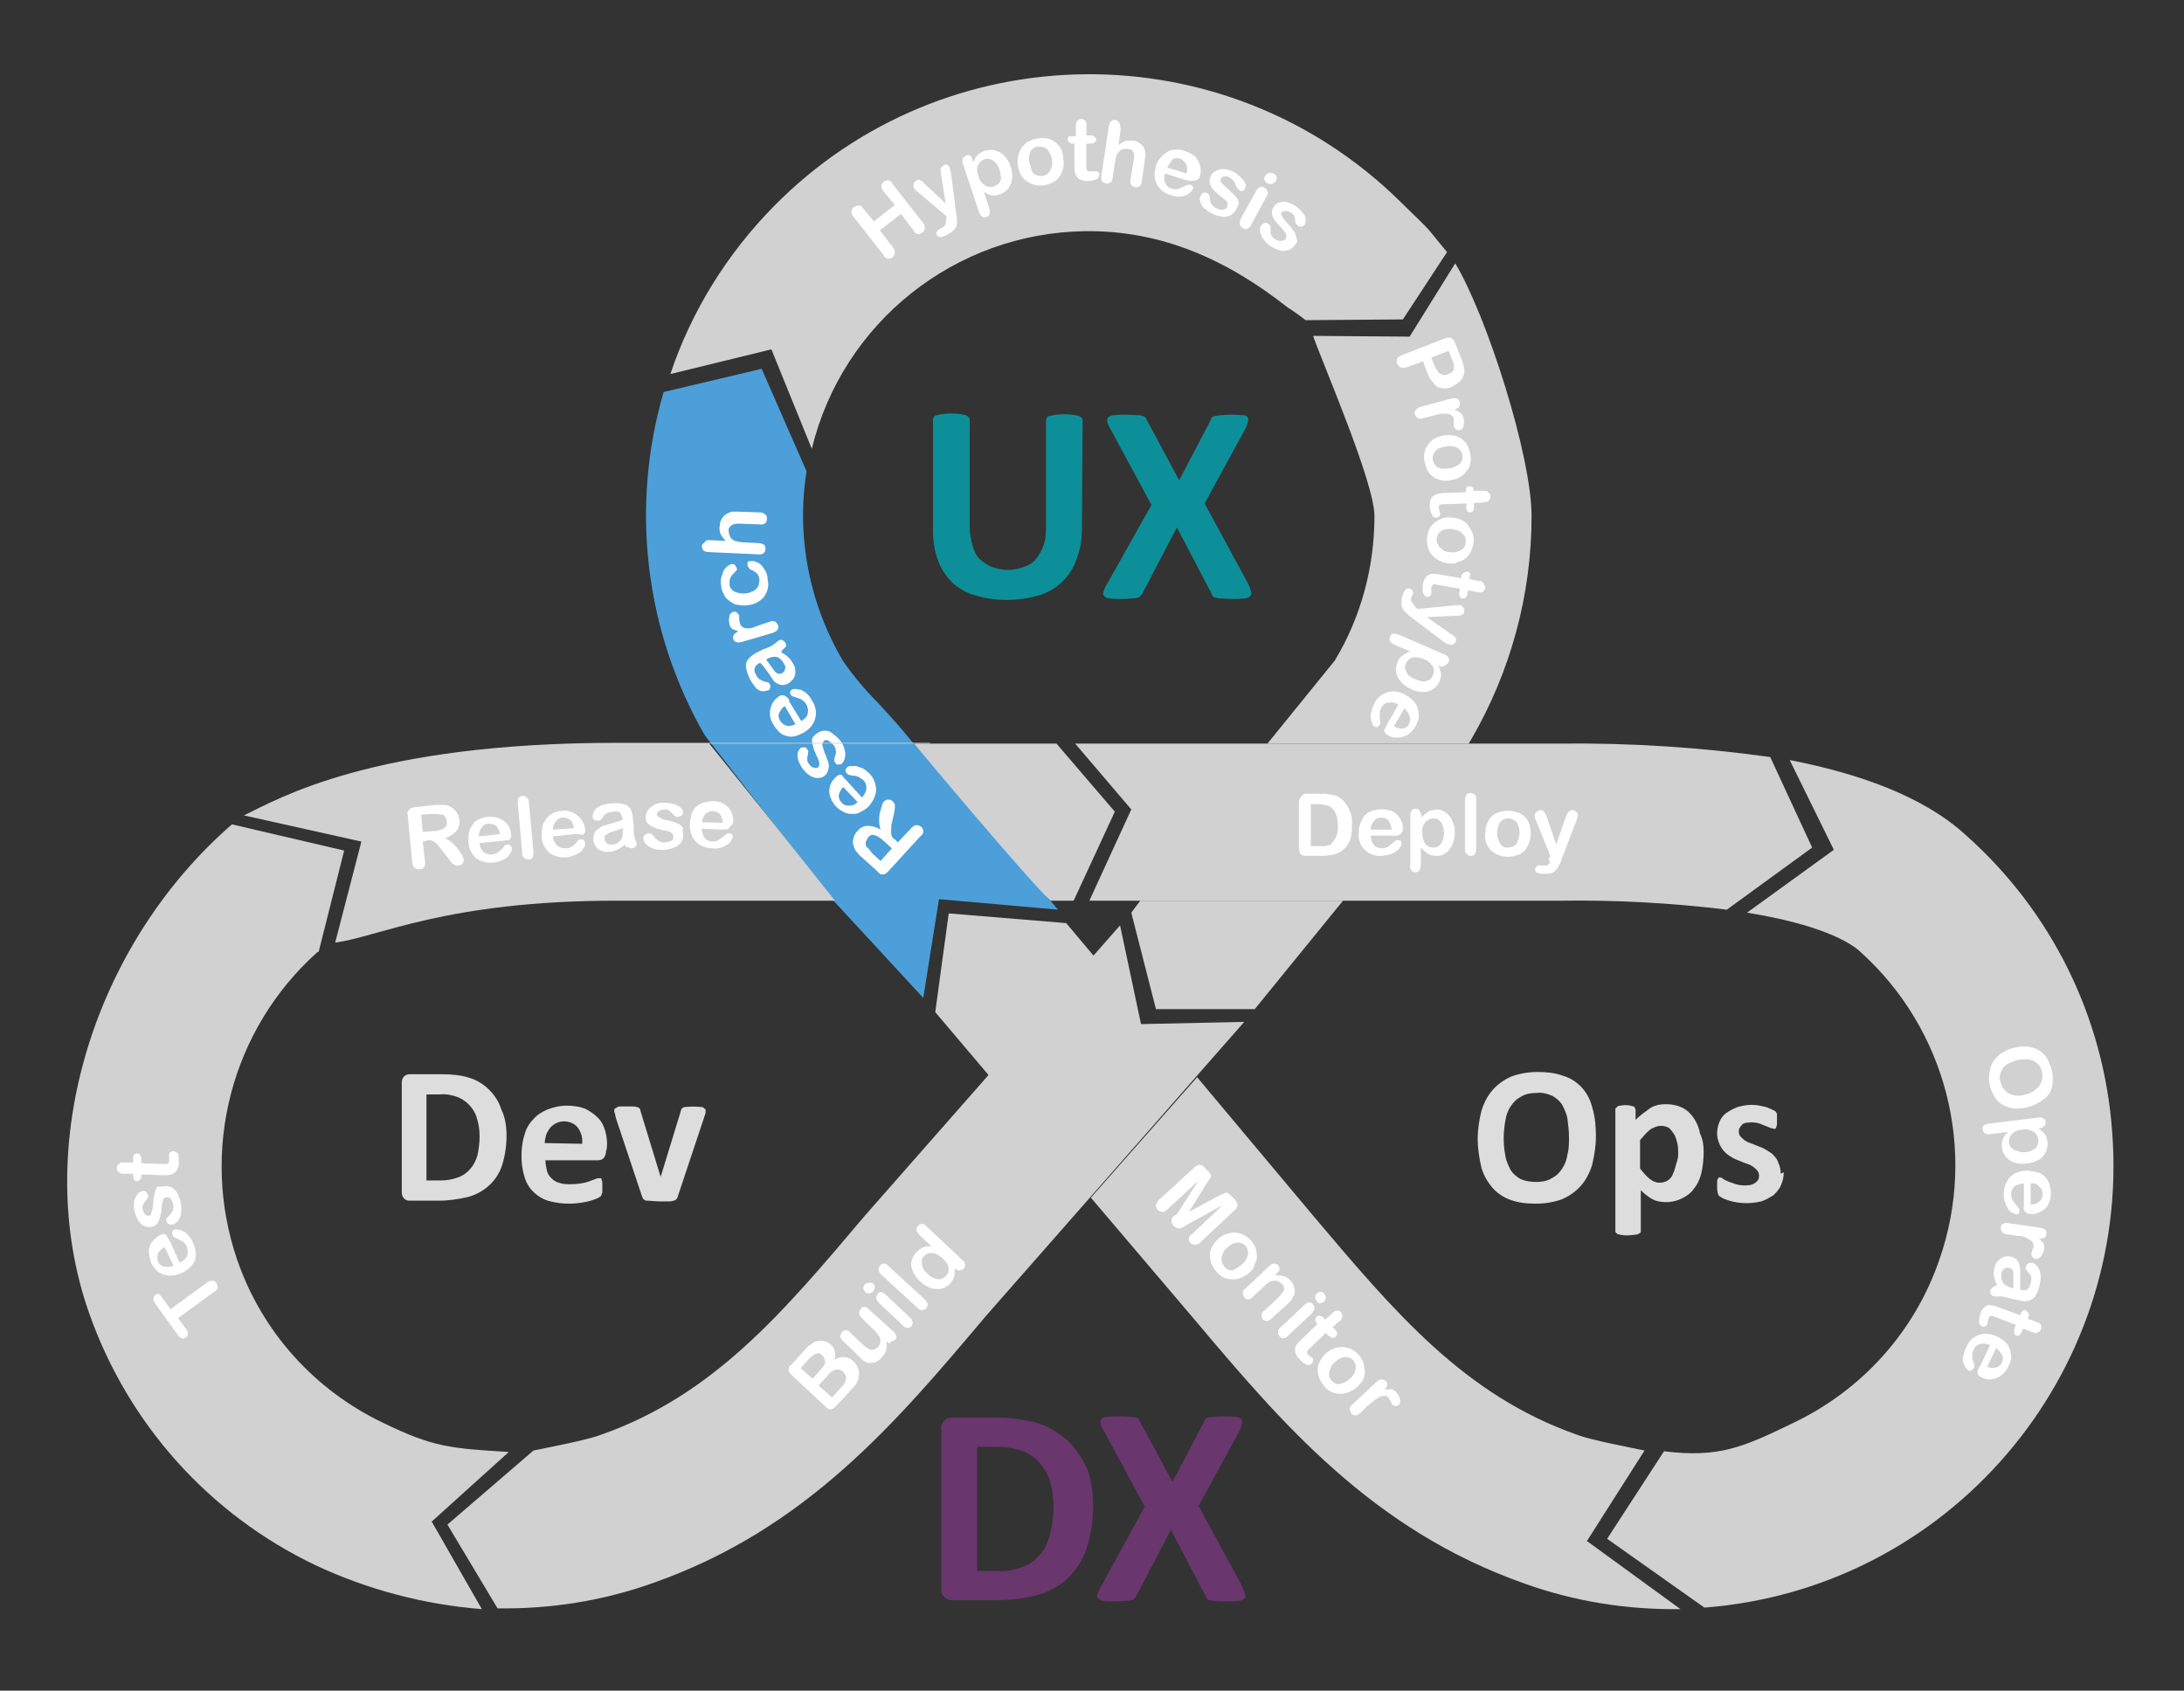 <?xml version="1.0" encoding="utf-8"?>
<!-- Generator: Adobe Illustrator 23.0.3, SVG Export Plug-In . SVG Version: 6.00 Build 0)  -->
<svg version="1.1" id="Layer_1" xmlns="http://www.w3.org/2000/svg" xmlns:xlink="http://www.w3.org/1999/xlink" x="0px" y="0px"
	 viewBox="0 0 291.9 226" style="enable-background:new 0 0 291.9 226;" xml:space="preserve">
<rect x="0" y="0" width="291.9" height="226" fill="#333333" stroke="none"/>
<style type="text/css">
	.st0{fill:#D1D1D1;}
	.st1{fill:none;}
	.st2{fill:#4C9FD8;}
	.st3{fill:#FFFFFF;}
	.st4{fill:#DDDDDD;}
	.st5{fill:#0D8F99;}
	.st6{fill:#69366E;}
</style>
<title>to-product</title>
<path class="st0" d="M31,110.2L31,110.2l15,3.5l-3.4,13.5l-0.2,0.1c-11.5,10.3-15.7,26.5-10.7,41.1c3.3,9.6,10.3,17.4,19.5,21.8
	c6.8,3.3,9,3.4,16.8,3.9l-10.3,9.3l6.7,11.7c-7.7-0.6-15.3-2.6-22.3-5.9c-14.2-6.8-25-18.9-30.2-33.7C4,153,12.7,126.1,31,110.2
	L31,110.2z"/>
<path class="st0" d="M71.3,193.9c1.9-0.4,7.2-1.4,9-2.1c15.1-5.3,24.4-16.4,35.3-29.3l34.1-38.8l2.8,13.2l13.8-0.3l-34.6,39.4
	c-11.8,14-23.9,28.4-44.4,35.6c-6.7,2.4-13.7,3.5-20.8,3.4l-6.7-11.2L71.3,193.9L71.3,193.9z"/>
<polygon class="st1" points="147,127.1 146.3,127.9 146.3,128 "/>
<path class="st0" d="M108.5,60c4.1-16.9,19.2-28.9,36.6-29.1c10.3-0.1,19,3.9,27,10.2c1,0.6,2.4,1.7,2.4,1.7l13-0.1l5.9-9
	c-3.5-4.2-1.3-1.9-6.3-6.8C163.8,4,126.3,4.3,103.4,27.6c-6.2,6.3-11,14-13.8,22.4l13.5-3.3L108.5,60L108.5,60z"/>
<path class="st0" d="M175.5,44.9c1.4,4,8.2,19.6,8.2,24.1c0,6.8-1.8,13.5-5.3,19.3l-9,11.1h26.9l0.3-0.5c5.3-9.1,8.1-19.4,8.1-29.9
	c0-8.1-6-26.8-10.2-33.8l-6.1,9.8L175.5,44.9z"/>
<path class="st0" d="M166.8,99.4h-23.1l7.5,8.8l-5.6,12.2h63c7.4-0.1,14.8,0.3,22.2,1.2l11.4-8.3l-5.6-12.1
	c-9.3-1.3-18.6-1.9-28-1.8L166.8,99.4z"/>
<polygon class="st0" points="151.2,122 154.5,134.9 167.7,134.9 179.5,120.4 152.4,120.4 "/>
<path class="st0" d="M140.4,120.4h3.1l5.5-11.9l-7.8-9.1h-19C123.4,105.4,137.9,118.3,140.4,120.4L140.4,120.4z"/>
<path class="st2" d="M111.4,120.4l12,13l2.1-13.2l15.9,1.4l-1-1.2c-2.5-2.2-18.3-21-18.2-21h-0.1l-1.4-1.7c-1.1-1.3-2.2-2.5-3.4-3.8
	c-1.7-1.7-3.2-3.5-4.6-5.5c-4.5-7.6-6.3-16.6-4.9-25.4l-6-13.7l-13.1,3.1c-4.5,15.4-2.5,32,5.5,45.9L111.4,120.4L111.4,120.4z"/>
<path class="st0" d="M219.8,193.9c-1.9-0.4-7.2-1.4-9-2.1c-15.1-5.3-24.4-16.4-35.3-29.3L160,144l-14.2,16.1l13.6,16
	c11.8,14,23.9,28.4,44.4,35.6c6.7,2.4,13.7,3.5,20.8,3.4l-12.5-9.1L219.8,193.9L219.8,193.9z M142.5,123.4l-15.7-1.3l-1.8,13.2
	l7.2,8.5l14-16L142.5,123.4z"/>
<path class="st0" d="M262.7,111.6c-5.7-5.2-14.3-8.2-23.5-10l5.9,12l-11.6,8.4c9.8,1.6,13.6,3.9,15,5.1l0.1,0.1
	c11.5,10.3,15.7,26.6,10.6,41.2c-3.3,9.6-10.3,17.4-19.5,21.8c-6.8,3.3-10,4.7-17.3,3.8l-7.6,11.7l13,9.2c32.6-2.5,57-31,54.5-63.6
	C281.2,136,274.2,121.8,262.7,111.6L262.7,111.6z"/>
<path class="st3" d="M174.6,106.1h2.2c0.5,0,1,0.1,1.5,0.2c0.4,0.1,0.8,0.3,1.1,0.6c0.9,0.9,1.4,2.1,1.3,3.3c0,0.5,0,0.9-0.1,1.4
	c-0.1,0.8-0.5,1.5-1.1,2c-0.4,0.4-1,0.6-1.6,0.7c-0.3,0-0.7,0.1-1,0.1h-2.2c-0.2,0-0.5,0-0.7-0.1c-0.1-0.1-0.3-0.2-0.3-0.4
	c0-0.2-0.1-0.4-0.1-0.6v-6c0-0.3,0.1-0.6,0.3-0.8C174.1,106.2,174.4,106.1,174.6,106.1L174.6,106.1z M175.2,107.5v5.6h1.3h0.6
	l0.5-0.1c0.2-0.1,0.3-0.1,0.4-0.3c0.6-0.6,0.9-1.5,0.8-2.4c0-0.6-0.1-1.3-0.4-1.8c-0.2-0.4-0.5-0.6-0.9-0.8
	c-0.4-0.1-0.9-0.2-1.3-0.2L175.2,107.5z M186.2,111.7h-3c0,0.3,0.1,0.6,0.2,0.9c0.1,0.2,0.3,0.5,0.5,0.6c0.2,0.1,0.5,0.2,0.8,0.2
	c0.2,0,0.3,0,0.5-0.1c0.2,0,0.3-0.1,0.4-0.2l0.4-0.3l0.5-0.4c0.1-0.1,0.2-0.1,0.3-0.1c0.1,0,0.3,0,0.4,0.1c0.1,0.1,0.2,0.2,0.1,0.4
	c0,0.2-0.1,0.3-0.2,0.5c-0.1,0.2-0.3,0.4-0.5,0.5c-0.2,0.2-0.5,0.3-0.8,0.4c-0.4,0.1-0.8,0.2-1.1,0.2c-0.8,0.1-1.7-0.2-2.3-0.8
	c-0.6-0.6-0.9-1.4-0.8-2.3c0-0.8,0.3-1.6,0.8-2.3c0.3-0.3,0.6-0.5,1-0.6c0.9-0.3,1.9-0.3,2.8,0.1c0.8,0.5,1.3,1.3,1.3,2.2
	c0,0.3-0.1,0.6-0.3,0.8C186.9,111.7,186.6,111.8,186.2,111.7L186.2,111.7z M183.2,110.9h2.8c0-0.4-0.2-0.8-0.4-1.2
	c-0.3-0.3-0.6-0.4-1-0.4c-0.4,0-0.7,0.1-0.9,0.4C183.4,110,183.2,110.4,183.2,110.9L183.2,110.9z M190,109.1v0.2
	c0.2-0.3,0.6-0.6,0.9-0.8c0.3-0.2,0.7-0.2,1-0.3c0.5,0,0.9,0.1,1.3,0.4c0.4,0.3,0.7,0.6,0.9,1.1c0.6,1.3,0.4,2.8-0.4,3.9
	c-0.4,0.5-1.1,0.9-1.8,0.8c-0.4,0-0.8-0.1-1.1-0.3c-0.3-0.2-0.6-0.5-0.9-0.8v2.3c0,0.7-0.3,1-0.7,1c-0.3,0-0.5-0.1-0.6-0.3
	c-0.1-0.2-0.2-0.5-0.1-0.8v-6.6c0-0.2,0.1-0.5,0.2-0.6c0.1-0.1,0.3-0.2,0.5-0.2c0.2,0,0.4,0.1,0.5,0.2
	C189.9,108.7,190,108.9,190,109.1L190,109.1z M193,111.3c0-0.3-0.1-0.7-0.2-1c-0.1-0.3-0.3-0.5-0.5-0.7c-0.2-0.2-0.5-0.2-0.7-0.2
	c-0.4,0-0.8,0.2-1.1,0.5c-0.3,0.4-0.5,0.9-0.4,1.5c0,0.5,0.1,1,0.4,1.4c0.4,0.5,1.2,0.7,1.8,0.3c0.2-0.2,0.4-0.4,0.5-0.7
	C192.9,112.1,193,111.8,193,111.3L193,111.3z M195.8,113.5v-6.6c0-0.2,0.1-0.5,0.2-0.7c0.1-0.1,0.3-0.2,0.5-0.2
	c0.2,0,0.4,0.1,0.6,0.2c0.2,0.2,0.2,0.4,0.2,0.7v6.6c0,0.2-0.1,0.5-0.2,0.7c-0.1,0.2-0.3,0.2-0.6,0.2c-0.2,0-0.4-0.1-0.5-0.3
	C195.8,114,195.8,113.8,195.8,113.5L195.8,113.5z M204.6,111.4c0,0.8-0.3,1.6-0.8,2.3c-0.3,0.3-0.6,0.5-1,0.6
	c-0.8,0.3-1.7,0.3-2.5,0c-0.4-0.1-0.7-0.4-1-0.6c-0.6-0.6-0.9-1.4-0.8-2.2c0-0.8,0.2-1.6,0.8-2.3c0.3-0.3,0.6-0.5,1-0.6
	c0.8-0.3,1.7-0.3,2.5,0c0.4,0.1,0.7,0.3,1,0.6c0.3,0.3,0.5,0.6,0.6,1C204.5,110.5,204.6,110.9,204.6,111.4L204.6,111.4z
	 M203.1,111.4c0-0.5-0.1-1-0.4-1.5c-0.3-0.3-0.7-0.5-1.1-0.5c-0.3,0-0.6,0.1-0.8,0.2c-0.2,0.2-0.4,0.4-0.5,0.7
	c-0.1,0.3-0.2,0.7-0.2,1.1c0,0.3,0.1,0.7,0.2,1c0.1,0.3,0.3,0.5,0.5,0.7c0.2,0.2,0.5,0.2,0.8,0.2c0.4,0,0.8-0.2,1.1-0.5
	C202.9,112.3,203.1,111.8,203.1,111.4L203.1,111.4z M207.1,114.7l0.1-0.3l-1.9-4.7c-0.1-0.2-0.2-0.4-0.2-0.6c0-0.1,0-0.2,0.1-0.4
	c0.1-0.1,0.2-0.2,0.3-0.3c0.1-0.1,0.2-0.1,0.4-0.1c0.2,0,0.4,0.1,0.5,0.2c0.1,0.2,0.2,0.4,0.3,0.6l1.3,3.8l1.2-3.5l0.3-0.7
	c0.1-0.1,0.1-0.2,0.3-0.3c0.1-0.1,0.2-0.1,0.4-0.1c0.1,0,0.2,0,0.3,0.1c0.1,0.1,0.2,0.1,0.3,0.3c0.1,0.1,0.1,0.2,0.1,0.3l-0.1,0.3
	l-0.1,0.4l-2,5.2c-0.1,0.4-0.3,0.7-0.5,1.1c-0.2,0.3-0.4,0.5-0.6,0.6c-0.3,0.2-0.7,0.2-1.1,0.2c-0.3,0-0.7,0-1-0.1
	c-0.2-0.1-0.4-0.3-0.3-0.5c0-0.2,0.1-0.3,0.2-0.4c0.1-0.1,0.3-0.2,0.5-0.1h0.3h0.3c0.1,0,0.3,0,0.4-0.1c0.1-0.1,0.2-0.2,0.3-0.3
	C206.9,114.9,207,114.7,207.1,114.7L207.1,114.7z M274.2,142.9c0.2,0.7,0.2,1.5,0.1,2.3c-0.2,0.7-0.5,1.3-1.1,1.7
	c-1.1,0.9-2.4,1.3-3.8,1.3c-0.5,0-1-0.2-1.5-0.4c-0.5-0.2-0.9-0.6-1.2-1c-0.3-0.5-0.6-1-0.7-1.6c-0.2-0.6-0.2-1.2-0.1-1.8
	c0.1-1.1,0.7-2,1.6-2.6c0.5-0.3,1-0.6,1.6-0.7c0.6-0.2,1.2-0.2,1.8-0.2c1.1,0.1,2,0.6,2.6,1.4C273.8,141.8,274,142.4,274.2,142.9
	L274.2,142.9z M270.7,146.3c0.5-0.1,1-0.3,1.4-0.7c0.4-0.3,0.6-0.6,0.8-1.1c0.1-0.4,0.1-0.9,0-1.3c-0.1-0.6-0.6-1.1-1.1-1.4
	c-0.3-0.1-0.7-0.2-1-0.2c-0.9,0-1.7,0.2-2.4,0.6c-0.6,0.3-1,0.9-1.1,1.6c-0.1,0.3,0,0.6,0.1,0.9c0.2,0.9,0.9,1.5,1.7,1.7
	C269.6,146.5,270.2,146.5,270.7,146.3L270.7,146.3z M272.6,150.8h-0.2c0.3,0.2,0.6,0.5,0.9,0.8c0.7,1.1,0.4,2.6-0.7,3.4
	c0,0,0,0-0.1,0c-0.5,0.3-1,0.5-1.6,0.5c-0.4,0.1-0.9,0.1-1.3,0c-0.4-0.1-0.7-0.2-1-0.4c-0.9-0.6-1.3-1.8-0.9-2.9
	c0.2-0.3,0.4-0.7,0.7-0.9l-2.3,0.3c-0.7,0.1-1-0.1-1.1-0.6c-0.1-0.2,0-0.5,0.2-0.6c0.2-0.1,0.5-0.2,0.7-0.2l6.5-0.8
	c0.2-0.1,0.5,0,0.7,0.1c0.2,0.1,0.3,0.3,0.3,0.5c0,0.2,0,0.4-0.2,0.5C273.1,150.7,272.9,150.8,272.6,150.8L272.6,150.8z M270.7,154
	c0.4,0,0.7-0.1,1-0.3c0.3-0.1,0.5-0.3,0.6-0.6c0.1-0.2,0.2-0.5,0.1-0.8c0-0.4-0.3-0.8-0.6-1c-0.5-0.3-1-0.4-1.5-0.3
	c-0.5,0-1,0.2-1.4,0.6c-0.3,0.3-0.4,0.7-0.4,1.1c0,0.2,0.1,0.5,0.3,0.7c0.2,0.2,0.4,0.4,0.7,0.4C270,154,270.4,154.1,270.7,154
	L270.7,154z M270.5,161.2v-3c-0.3,0-0.6,0.1-0.9,0.2c-0.3,0.1-0.5,0.3-0.6,0.5c-0.1,0.2-0.2,0.5-0.2,0.8c0,0.3,0.1,0.7,0.3,0.9
	l0.3,0.4l0.4,0.5c0.1,0.1,0.1,0.2,0.1,0.3c0,0.1,0,0.3-0.1,0.4c-0.1,0.1-0.2,0.2-0.4,0.1c-0.2,0-0.3-0.1-0.5-0.2
	c-0.2-0.1-0.4-0.3-0.5-0.5c-0.4-0.6-0.6-1.3-0.6-2c0-0.8,0.3-1.7,0.9-2.3c0.6-0.6,1.5-0.8,2.3-0.8c0.4,0,0.9,0.1,1.3,0.2
	c0.4,0.1,0.7,0.3,1,0.6c0.3,0.3,0.5,0.6,0.6,1c0.3,0.9,0.3,1.9-0.2,2.8c-0.2,0.4-0.6,0.7-1,0.9c-0.4,0.2-0.8,0.3-1.2,0.3
	c-0.3,0-0.6-0.1-0.8-0.3C270.5,161.8,270.4,161.5,270.5,161.2L270.5,161.2z M271.4,158.2v2.8c0.4,0,0.9-0.1,1.2-0.4
	c0.3-0.3,0.4-0.6,0.4-1c0-0.4-0.1-0.7-0.4-0.9C272.3,158.3,271.9,158.1,271.4,158.2L271.4,158.2z M269.6,165.2l-1.3-0.2
	c-0.3,0-0.5-0.1-0.7-0.3c-0.1-0.2-0.2-0.4-0.2-0.6c0-0.2,0.1-0.4,0.3-0.5c0.2-0.1,0.5-0.2,0.7-0.1l4.2,0.6c0.7,0.1,1,0.4,0.9,0.9
	c0,0.2-0.1,0.4-0.3,0.5c-0.2,0.1-0.5,0.1-0.7,0.1c0.2,0.2,0.5,0.4,0.6,0.6c0.1,0.2,0.2,0.5,0.1,0.8c0,0.3-0.2,0.6-0.4,0.9
	c-0.1,0.2-0.4,0.4-0.7,0.4c-0.3,0-0.6-0.3-0.6-0.7c0-0.1,0.1-0.3,0.1-0.4c0.1-0.2,0.1-0.4,0.2-0.5c0-0.2,0-0.4-0.1-0.6
	c-0.1-0.2-0.3-0.3-0.5-0.4C270.9,165.4,270.3,165.2,269.6,165.2L269.6,165.2z M266.9,171.8c-0.2-0.4-0.3-0.8-0.4-1.2
	c-0.1-0.4,0-0.8,0.1-1.2c0.1-0.3,0.2-0.7,0.5-0.9c0.2-0.2,0.5-0.4,0.8-0.5c0.3-0.1,0.6-0.1,0.9,0c0.4,0.1,0.7,0.3,0.9,0.6
	c0.2,0.4,0.3,0.8,0.3,1.2v0.7v1v0.9c0.3,0.1,0.6,0.1,0.9,0c0.3-0.2,0.4-0.5,0.5-0.8c0.1-0.3,0.1-0.6,0.1-0.9
	c-0.1-0.2-0.2-0.4-0.4-0.6c-0.1-0.1-0.2-0.3-0.3-0.4c-0.1-0.1-0.1-0.2,0-0.4c0-0.2,0.1-0.3,0.3-0.4c0.1-0.1,0.3-0.1,0.5-0.1
	c0.3,0.1,0.5,0.2,0.7,0.5c0.2,0.3,0.4,0.6,0.4,1c0.1,0.5,0,1-0.1,1.5c-0.1,0.5-0.3,1-0.6,1.5c-0.2,0.3-0.6,0.5-0.9,0.6
	c-0.5,0.1-0.9,0-1.4-0.1l-0.9-0.2l-0.8-0.2c-0.3-0.1-0.6-0.1-0.9-0.1c-0.2,0-0.4,0-0.6,0c-0.2,0-0.3-0.2-0.4-0.3
	c-0.1-0.2-0.1-0.4-0.1-0.5c0.1-0.2,0.2-0.3,0.3-0.4L266.9,171.8L266.9,171.8z M269.1,172.2v-1v-0.9c0-0.2,0-0.4-0.1-0.5
	c-0.1-0.2-0.3-0.3-0.5-0.3c-0.2-0.1-0.5,0-0.6,0.1c-0.2,0.1-0.4,0.4-0.4,0.6c-0.1,0.5,0,1.1,0.4,1.5c0.3,0.2,0.7,0.4,1.1,0.5
	L269.1,172.2L269.1,172.2z M271.1,176.1l-0.1,0.2l0.9,0.3l0.5,0.2c0.1,0,0.2,0.1,0.3,0.2c0.1,0.1,0.1,0.2,0.1,0.3c0,0.1,0,0.3,0,0.4
	c-0.1,0.2-0.2,0.3-0.4,0.4c-0.1,0.1-0.3,0.1-0.4,0.1l-0.6-0.2l-1-0.4l-0.2,0.5c-0.1,0.2-0.2,0.3-0.3,0.4c-0.1,0.1-0.3,0.1-0.4,0
	c-0.2,0-0.3-0.2-0.3-0.4c0-0.2,0-0.5,0.1-0.7l0.1-0.3l-2.6-1l-0.5-0.2c-0.1,0-0.2,0-0.3,0c-0.1,0.1-0.2,0.2-0.2,0.3l-0.1,0.4
	c0,0.1,0,0.2-0.1,0.4c0,0.1-0.1,0.2-0.3,0.3c-0.1,0.1-0.3,0.1-0.4,0c-0.2-0.1-0.4-0.3-0.4-0.6c0-0.4,0.1-0.8,0.2-1.1
	c0.1-0.4,0.3-0.7,0.6-0.9c0.2-0.2,0.5-0.3,0.8-0.2c0.4,0,0.7,0.1,1.1,0.3l2.8,1l0.1-0.2c0-0.2,0.2-0.3,0.3-0.4
	c0.1-0.1,0.3-0.1,0.4,0c0.1,0.1,0.3,0.2,0.3,0.3c0.1,0.1,0.1,0.3,0,0.5L271.1,176.1z M264.7,182.5l1.3-2.7c-0.3-0.1-0.6-0.2-0.9-0.2
	c-0.3,0-0.5,0.1-0.8,0.2c-0.2,0.1-0.4,0.3-0.5,0.6c-0.1,0.1-0.1,0.3-0.2,0.5c0,0.2,0,0.3,0,0.5l0.1,0.5l0.2,0.6c0,0.1,0,0.2-0.1,0.4
	c-0.1,0.1-0.2,0.2-0.3,0.3c-0.1,0.1-0.3,0.1-0.4,0c-0.1-0.1-0.3-0.2-0.4-0.4c-0.1-0.2-0.2-0.4-0.3-0.7c-0.1-0.3-0.1-0.6,0-0.9
	c0.1-0.4,0.2-0.8,0.4-1.1c0.6-1.5,2.2-2.2,3.7-1.6c0.2,0.1,0.3,0.1,0.5,0.2c0.4,0.2,0.7,0.4,1,0.7c0.6,0.5,0.8,1.3,0.8,2.1
	c0,0.4-0.2,0.8-0.4,1.2c-0.2,0.5-0.6,0.9-1,1.2c-0.4,0.3-0.9,0.5-1.4,0.5c-0.4,0-0.8-0.1-1.2-0.3c-0.4-0.2-0.5-0.4-0.5-0.6
	C264.3,183.2,264.4,182.9,264.7,182.5L264.7,182.5z M266.8,180.2l-1.2,2.5c0.4,0.2,0.8,0.2,1.2,0.1c0.7-0.2,1.1-1,0.8-1.7
	C267.4,180.8,267.1,180.5,266.8,180.2z M157.3,162.3l2.9-4.5l-4.2,3.9c-0.2,0.2-0.4,0.3-0.7,0.3c-0.2,0-0.4-0.1-0.6-0.3
	c-0.1-0.1-0.2-0.4-0.2-0.6c0.1-0.3,0.2-0.5,0.4-0.7l4.8-4.4c0.2-0.2,0.5-0.3,0.7-0.3c0.3,0.1,0.5,0.2,0.6,0.4l0.4,0.4
	c0.2,0.2,0.3,0.3,0.4,0.5c0.1,0.1,0.1,0.3,0,0.4l-0.4,0.6l-2.5,4l4.1-2.2c0.2-0.1,0.4-0.2,0.7-0.3c0.1-0.1,0.3-0.1,0.4,0
	c0.2,0.1,0.4,0.3,0.5,0.4l0.4,0.4c0.2,0.2,0.3,0.4,0.4,0.7c0,0.3-0.1,0.5-0.3,0.7l-4.7,4.4c-0.2,0.2-0.4,0.3-0.7,0.3
	c-0.4,0-0.8-0.3-0.8-0.8c0,0,0,0,0,0c0-0.3,0.2-0.5,0.4-0.6l4.1-3.9l-4.7,2.6l-0.7,0.4c-0.2,0.1-0.3,0.1-0.5,0.1
	c-0.2,0-0.4-0.1-0.6-0.3c-0.1-0.1-0.2-0.3-0.3-0.4c0-0.2,0-0.3,0-0.5c0-0.1,0.1-0.3,0.2-0.4L157.3,162.3L157.3,162.3z M167,170.1
	c-0.3,0.3-0.7,0.5-1.1,0.7c-0.7,0.3-1.5,0.3-2.3,0c-0.4-0.2-0.7-0.4-1-0.8c-0.3-0.3-0.5-0.7-0.7-1.1c-0.1-0.4-0.2-0.8-0.2-1.1
	c0-0.4,0.1-0.8,0.3-1.1c0.4-0.8,1-1.4,1.8-1.7c0.7-0.3,1.5-0.3,2.3,0c0.8,0.4,1.4,1,1.7,1.8c0.1,0.4,0.2,0.8,0.2,1.1
	c0,0.4-0.1,0.8-0.3,1.1C167.6,169.4,167.4,169.8,167,170.1L167,170.1z M166,169c0.4-0.3,0.7-0.8,0.8-1.3c0.1-0.8-0.4-1.5-1.2-1.6
	c-0.3,0-0.5,0-0.7,0.1c-0.3,0.1-0.6,0.3-0.9,0.6c-0.3,0.2-0.5,0.5-0.6,0.9c-0.1,0.3-0.2,0.6-0.1,0.9c0,0.3,0.2,0.5,0.4,0.8
	c0.3,0.3,0.7,0.5,1.1,0.4C165.2,169.6,165.7,169.3,166,169L166,169z M170.5,170.4l-0.1,0.1c0.8-0.1,1.6,0.1,2.1,0.7
	c0.3,0.3,0.4,0.6,0.5,1c0.1,0.3,0.1,0.7-0.1,1c-0.1,0.2-0.2,0.4-0.3,0.6l-0.6,0.6l-2.1,1.9c-0.2,0.2-0.4,0.3-0.6,0.3
	c-0.2,0-0.4-0.1-0.5-0.2c-0.1-0.1-0.2-0.4-0.2-0.6c0-0.2,0.2-0.5,0.4-0.6l1.9-1.8c0.3-0.3,0.5-0.6,0.7-0.9c0.1-0.3,0-0.7-0.3-0.9
	c-0.2-0.2-0.4-0.3-0.7-0.4c-0.3,0-0.6,0-0.8,0.1c-0.4,0.2-0.7,0.5-1,0.8l-1.4,1.3c-0.2,0.2-0.4,0.3-0.6,0.3c-0.2,0-0.4-0.1-0.5-0.3
	c-0.1-0.2-0.2-0.4-0.2-0.6c0-0.2,0.2-0.5,0.4-0.6l3.2-3c0.2-0.2,0.4-0.3,0.6-0.3c0.2,0,0.4,0.1,0.5,0.2c0.1,0.1,0.1,0.2,0.2,0.3
	c0,0.1,0,0.3,0,0.4C170.7,170.2,170.6,170.3,170.5,170.4L170.5,170.4z M175.3,175.6l-3.2,3c-0.2,0.2-0.4,0.3-0.6,0.3
	c-0.2,0-0.4-0.1-0.5-0.3c-0.1-0.1-0.2-0.4-0.2-0.6c0-0.2,0.2-0.5,0.4-0.6l3.2-3c0.2-0.2,0.4-0.3,0.6-0.3c0.2,0,0.4,0.1,0.5,0.3
	c0.1,0.1,0.2,0.4,0.2,0.6C175.6,175.2,175.5,175.4,175.3,175.6L175.3,175.6z M176,173.9c-0.3-0.3-0.3-0.7,0-1c0,0,0,0,0,0
	c0.1-0.1,0.3-0.2,0.5-0.2c0.2,0,0.4,0.1,0.5,0.3c0.1,0.1,0.2,0.3,0.2,0.5c0,0.2-0.1,0.4-0.3,0.5c-0.1,0.2-0.4,0.2-0.6,0.2
	C176.2,174.2,176.1,174.1,176,173.9L176,173.9z M177,176.3l0.1,0.1l0.7-0.6l0.4-0.4c0.1-0.1,0.2-0.1,0.3-0.2c0.1,0,0.2,0,0.4,0
	c0.1,0,0.2,0.1,0.3,0.2c0.1,0.1,0.2,0.3,0.2,0.5c0,0.1,0,0.3-0.1,0.4c-0.1,0.2-0.2,0.3-0.4,0.4l-0.8,0.7l0.4,0.4
	c0.1,0.1,0.2,0.3,0.2,0.5c0,0.2-0.1,0.3-0.2,0.4c-0.1,0.1-0.3,0.2-0.5,0.1c-0.2-0.1-0.4-0.2-0.6-0.4l-0.2-0.2l-2,1.9l-0.4,0.4
	c-0.1,0.1-0.1,0.2-0.1,0.3c0,0.1,0.1,0.2,0.1,0.3c0.1,0.1,0.2,0.2,0.3,0.2l0.3,0.2c0.1,0.1,0.1,0.2,0.1,0.4c0,0.1-0.1,0.3-0.2,0.4
	c-0.2,0.2-0.5,0.2-0.7,0.1c-0.4-0.2-0.7-0.4-0.9-0.7c-0.3-0.3-0.5-0.6-0.6-1c0-0.3,0-0.6,0.1-0.8c0.2-0.3,0.5-0.6,0.8-0.9l2.1-2
	l-0.1-0.1c-0.1-0.1-0.2-0.3-0.2-0.5c0-0.2,0.1-0.3,0.2-0.4c0.1-0.1,0.3-0.2,0.4-0.1C176.8,176,176.9,176.1,177,176.3L177,176.3z
	 M181.4,185.4c-0.3,0.3-0.7,0.5-1.1,0.7c-0.7,0.3-1.5,0.3-2.3,0c-0.4-0.2-0.7-0.4-1-0.8c-0.3-0.3-0.5-0.7-0.7-1.1
	c-0.1-0.4-0.2-0.8-0.2-1.1c0-0.4,0.1-0.8,0.3-1.1c0.4-0.8,1-1.4,1.8-1.7c0.7-0.3,1.5-0.3,2.3,0c0.8,0.4,1.4,1,1.7,1.8
	c0.1,0.4,0.2,0.8,0.2,1.1C182.5,184,182.1,184.8,181.4,185.4L181.4,185.4z M180.4,184.3c0.4-0.3,0.7-0.8,0.8-1.3
	c0.1-0.8-0.4-1.5-1.2-1.6c-0.2,0-0.5,0-0.7,0.1c-0.3,0.1-0.6,0.3-0.9,0.6c-0.3,0.2-0.5,0.5-0.6,0.9c-0.3,0.5-0.2,1.2,0.2,1.6
	c0.3,0.3,0.7,0.5,1.1,0.4C179.6,184.9,180.1,184.6,180.4,184.3L180.4,184.3z M182.7,188l-0.9,0.9c-0.2,0.2-0.4,0.3-0.7,0.3
	c-0.2,0-0.4-0.1-0.5-0.3c-0.1-0.2-0.2-0.4-0.2-0.6c0-0.2,0.2-0.5,0.4-0.6l3.1-2.9c0.5-0.5,0.9-0.5,1.3-0.2c0.2,0.1,0.2,0.4,0.2,0.6
	c-0.1,0.2-0.2,0.5-0.4,0.6c0.3-0.1,0.6-0.1,0.9-0.1c0.3,0,0.5,0.2,0.7,0.4c0.2,0.2,0.4,0.5,0.5,0.9c0.1,0.3,0,0.6-0.1,0.8
	c-0.3,0.2-0.6,0.2-0.9,0l-0.2-0.4c-0.1-0.2-0.2-0.3-0.3-0.5c-0.1-0.2-0.3-0.3-0.5-0.3c-0.2,0-0.4,0-0.6,0.1
	c-0.3,0.1-0.5,0.3-0.7,0.4L182.7,188L182.7,188z M113.4,186.2l-1.7,1.8c-0.2,0.2-0.4,0.4-0.7,0.4c-0.3,0-0.5-0.2-0.7-0.4l-4.5-4.2
	c-0.2-0.2-0.4-0.4-0.4-0.7c0-0.3,0.1-0.5,0.4-0.7l1.8-2c0.2-0.3,0.5-0.5,0.8-0.7c0.2-0.2,0.5-0.3,0.7-0.4c0.7-0.2,1.4,0,1.9,0.4
	c0.6,0.5,0.8,1.4,0.5,2.1c0.8-0.6,1.9-0.5,2.6,0.2c0.6,0.6,0.9,1.5,0.6,2.4c-0.1,0.3-0.2,0.5-0.4,0.8
	C113.9,185.6,113.6,185.9,113.4,186.2L113.4,186.2z M107,182.9l1.6,1.4l1-1.1c0.2-0.2,0.4-0.5,0.6-0.8c0.1-0.2,0.1-0.5,0-0.7
	c0-0.2-0.1-0.3-0.3-0.5c-0.2-0.3-0.6-0.4-0.9-0.2c-0.4,0.2-0.8,0.5-1.1,0.9L107,182.9L107,182.9z M110.6,183.9l-1.2,1.3l1.8,1.6
	l1.2-1.3c0.8-0.8,0.9-1.5,0.3-2.1c-0.3-0.3-0.6-0.4-1-0.3C111.2,183.2,110.9,183.5,110.6,183.9L110.6,183.9z M118.6,179.4l-0.1-0.1
	c0,0.3,0,0.5,0,0.8c0,0.5-0.3,1-0.7,1.4c-0.2,0.3-0.5,0.4-0.8,0.6c-0.3,0.1-0.6,0.1-0.9,0.1c-0.5-0.1-0.9-0.4-1.2-0.8l-2.2-2.1
	c-0.2-0.1-0.3-0.4-0.4-0.6c0-0.2,0.1-0.4,0.2-0.6c0.1-0.2,0.3-0.2,0.5-0.3c0.2,0,0.5,0.1,0.6,0.3l1.8,1.7c0.2,0.2,0.5,0.4,0.7,0.5
	c0.2,0.1,0.4,0.2,0.6,0.1c0.2,0,0.4-0.1,0.6-0.3c0.4-0.4,0.5-1,0.2-1.5c-0.3-0.4-0.6-0.8-1-1.1l-1.3-1.3c-0.2-0.2-0.3-0.4-0.4-0.6
	c0-0.2,0.1-0.4,0.2-0.6c0.1-0.2,0.3-0.3,0.5-0.3c0.2,0,0.5,0.1,0.6,0.3l3.3,3c0.2,0.1,0.3,0.4,0.4,0.6c0,0.2,0,0.4-0.2,0.5
	c-0.1,0.1-0.3,0.2-0.5,0.2C119,179.7,118.8,179.6,118.6,179.4L118.6,179.4z M116.7,172.6c-0.1,0.2-0.3,0.2-0.5,0.3
	c-0.4,0-0.8-0.3-0.8-0.7c0,0,0,0,0,0c0-0.2,0.1-0.4,0.2-0.5c0.3-0.3,0.8-0.3,1.1-0.1C117,171.8,117,172.2,116.7,172.6L116.7,172.6
	L116.7,172.6z M118.4,173.1l3.2,3c0.2,0.1,0.3,0.4,0.4,0.6c0,0.2-0.1,0.4-0.2,0.6c-0.1,0.2-0.3,0.2-0.5,0.2c-0.2,0-0.5-0.1-0.6-0.3
	l-3.2-3c-0.2-0.2-0.3-0.4-0.4-0.6c0-0.2,0.1-0.4,0.2-0.6c0.1-0.2,0.3-0.3,0.5-0.3C118,172.8,118.2,172.9,118.4,173.1L118.4,173.1z
	 M122.7,174.9l-4.9-4.5c-0.2-0.2-0.3-0.4-0.4-0.6c0-0.2,0.1-0.4,0.2-0.6c0.1-0.2,0.3-0.2,0.5-0.3c0.2,0,0.5,0.1,0.6,0.3l4.9,4.5
	c0.2,0.2,0.3,0.4,0.4,0.6c0,0.2-0.1,0.4-0.2,0.6c-0.1,0.2-0.3,0.2-0.5,0.2C123.1,175.2,122.9,175.1,122.7,174.9L122.7,174.9z
	 M127.7,169.6l-0.1-0.1c0,0.3,0,0.6,0,0.8c0,0.2-0.1,0.5-0.2,0.7c-0.1,0.2-0.3,0.5-0.4,0.6c-0.5,0.5-1.2,0.8-1.9,0.7
	c-0.4,0-0.8-0.1-1.1-0.3c-0.4-0.2-0.7-0.4-1-0.7c-0.6-0.5-1-1.2-1.2-2c-0.1-0.7,0.2-1.4,0.7-1.9c0.5-0.6,1.2-0.9,2-0.8l-1.6-1.5
	c-0.2-0.2-0.3-0.4-0.4-0.6c0-0.2,0-0.4,0.2-0.6c0.1-0.2,0.3-0.2,0.5-0.3c0.2,0,0.4,0.1,0.6,0.3l4.9,4.6c0.2,0.1,0.3,0.4,0.3,0.6
	c0,0.2-0.1,0.4-0.2,0.5c-0.1,0.1-0.3,0.2-0.5,0.2C128.1,169.9,127.9,169.8,127.7,169.6L127.7,169.6z M124,170.3
	c0.3,0.3,0.6,0.5,0.9,0.6c0.3,0.1,0.6,0.1,0.8,0.1c0.3-0.1,0.5-0.2,0.7-0.4c0.4-0.4,0.5-1,0.3-1.5c-0.2-0.3-0.4-0.6-0.7-0.9
	c-0.3-0.2-0.6-0.4-0.9-0.6c-0.3-0.1-0.6-0.1-0.9-0.1c-0.3,0.1-0.5,0.2-0.7,0.4c-0.2,0.2-0.3,0.4-0.3,0.7c0,0.3,0,0.6,0.1,0.8
	C123.5,169.8,123.7,170.1,124,170.3L124,170.3z M21.7,173.5l1.1,1.5l4.8-3.5c0.2-0.2,0.5-0.3,0.8-0.3c0.2,0,0.4,0.1,0.5,0.3
	c0.1,0.2,0.2,0.4,0.2,0.6c-0.1,0.3-0.2,0.5-0.5,0.6l-4.8,3.5l1.1,1.5c0.2,0.2,0.2,0.4,0.2,0.6c0,0.2-0.1,0.4-0.3,0.5
	c-0.2,0.1-0.3,0.2-0.5,0.1c-0.2-0.1-0.4-0.2-0.5-0.4l-3.1-4.3c-0.1-0.2-0.2-0.4-0.2-0.6c0-0.2,0.1-0.4,0.3-0.5
	c0.1-0.1,0.3-0.2,0.5-0.1C21.4,173.2,21.6,173.3,21.7,173.5z M22.8,166.1l1.2,2.7c0.3-0.1,0.5-0.3,0.8-0.6c0.2-0.2,0.3-0.5,0.3-0.8
	c0-0.6-0.2-1.2-0.8-1.5l-0.4-0.2l-0.6-0.3c-0.2-0.1-0.3-0.4-0.3-0.7c0-0.1,0.1-0.2,0.3-0.3c0.2-0.1,0.3-0.1,0.5,0
	c0.2,0,0.5,0.1,0.7,0.2c0.3,0.1,0.5,0.3,0.7,0.6c0.3,0.3,0.5,0.6,0.6,1c0.4,0.8,0.5,1.6,0.2,2.4c-0.4,0.7-1,1.3-1.8,1.6
	c-0.4,0.2-0.8,0.3-1.2,0.3c-0.8,0.1-1.6-0.2-2.1-0.7c-0.3-0.3-0.5-0.6-0.7-1c-0.2-0.5-0.3-1-0.3-1.6c0-0.5,0.2-0.9,0.5-1.3
	c0.3-0.3,0.6-0.6,1-0.8c0.4-0.2,0.6-0.2,0.8,0C22.5,165.6,22.7,165.9,22.8,166.1z M23.2,169.2l-1.2-2.5c-0.4,0.2-0.7,0.5-0.9,0.9
	c-0.1,0.3-0.1,0.7,0,1c0.1,0.3,0.4,0.6,0.8,0.7C22.4,169.4,22.8,169.4,23.2,169.2L23.2,169.2z M21.8,158.6c0.4-0.1,0.8,0,1.1,0.1
	c0.3,0.2,0.6,0.4,0.8,0.8c0.5,0.9,0.6,1.9,0.5,2.8c-0.1,0.4-0.2,0.7-0.5,1c-0.2,0.2-0.4,0.4-0.7,0.4c-0.2,0-0.3,0-0.5-0.1
	c-0.1-0.1-0.2-0.2-0.3-0.4c0-0.1,0-0.3,0.1-0.4l0.3-0.3c0.2-0.2,0.4-0.4,0.5-0.7c0.1-0.3,0.1-0.6,0-0.9c0-0.3-0.2-0.5-0.3-0.7
	c-0.2-0.2-0.6-0.2-0.9,0c-0.1,0.1-0.1,0.1-0.1,0.2c-0.1,0.3-0.2,0.7-0.2,1c0,0.4-0.1,0.9-0.2,1.3c-0.1,0.3-0.2,0.6-0.4,0.9
	c-0.2,0.2-0.5,0.4-0.8,0.4c-0.3,0.1-0.6,0-0.9-0.1c-0.3-0.1-0.6-0.4-0.8-0.7c-0.2-0.4-0.4-0.8-0.5-1.2c-0.1-0.4-0.1-0.7-0.1-1.1
	c0-0.3,0.1-0.6,0.2-0.8c0.1-0.2,0.2-0.4,0.4-0.6c0.1-0.1,0.3-0.2,0.5-0.3c0.2,0,0.3,0,0.5,0.1c0.1,0.1,0.2,0.3,0.3,0.5
	c0,0.1,0,0.3-0.1,0.4c-0.1,0.2-0.2,0.3-0.3,0.4c-0.1,0.1-0.2,0.3-0.3,0.5c-0.1,0.2-0.1,0.4,0,0.6c0,0.2,0.1,0.5,0.3,0.6
	c0.1,0.2,0.3,0.2,0.5,0.2c0.2,0,0.3-0.1,0.3-0.3c0.1-0.2,0.1-0.4,0.2-0.6l0.1-1c0-0.4,0.1-0.8,0.2-1.2c0.1-0.3,0.2-0.6,0.4-0.8
	C21.4,158.7,21.6,158.6,21.8,158.6L21.8,158.6z M17.8,157.1v-0.2h-0.9h-0.6c-0.1,0-0.2-0.1-0.3-0.1c-0.1-0.1-0.2-0.2-0.3-0.3
	c-0.2-0.3-0.1-0.7,0.2-0.9c0.1-0.1,0.2-0.2,0.3-0.2h0.6h1v-0.6c0-0.2,0-0.3,0.2-0.5c0.1-0.1,0.3-0.2,0.4-0.1c0.2,0,0.3,0.1,0.4,0.3
	c0.1,0.2,0.1,0.5,0.1,0.7v0.3l2.8,0.1h0.5c0.1,0,0.2,0,0.3-0.1c0.1-0.1,0.1-0.2,0.1-0.4c0-0.1,0-0.3,0-0.4v-0.4
	c0-0.1,0.1-0.2,0.2-0.3c0.1-0.1,0.2-0.1,0.4-0.1c0.3,0,0.5,0.2,0.6,0.4c0.1,0.3,0.1,0.7,0.1,1.1c0,0.4-0.1,0.8-0.3,1.1
	c-0.2,0.2-0.4,0.4-0.7,0.5c-0.4,0.1-0.8,0.1-1.1,0.1l-2.9-0.1v0.2c0,0.2,0,0.4-0.2,0.5c-0.1,0.1-0.2,0.2-0.4,0.2
	c-0.2,0-0.3-0.1-0.4-0.2L17.8,157.1L17.8,157.1z M119.6,112.2l0.4,0.4l1.8-1.9c0.2-0.2,0.4-0.4,0.7-0.4c0.2,0,0.4,0.1,0.6,0.2
	c0.2,0.2,0.3,0.4,0.3,0.6c0,0.3-0.1,0.5-0.4,0.7l-4.3,4.7c-0.2,0.2-0.4,0.4-0.7,0.4c-0.3,0-0.5-0.1-0.7-0.4l-2-1.8
	c-0.2-0.2-0.5-0.4-0.7-0.7c-0.2-0.2-0.3-0.4-0.4-0.6c-0.1-0.3-0.2-0.5-0.2-0.8c0-0.6,0.2-1.1,0.6-1.5c0.3-0.4,0.8-0.7,1.4-0.7
	c0.6,0,1.2,0.2,1.7,0.5c-0.1-0.3-0.2-0.7-0.2-1.1c0-0.4,0-0.8,0.1-1.2c0.1-0.3,0.2-0.7,0.3-1c0.1-0.2,0.1-0.4,0.3-0.5
	c0.1-0.1,0.2-0.1,0.3-0.2c0.1,0,0.2,0,0.4,0c0.1,0,0.3,0.1,0.4,0.2c0.1,0.1,0.2,0.3,0.3,0.4c0,0.2,0,0.3,0,0.5l-0.1,0.7l-0.3,1.3
	c-0.1,0.4-0.1,0.7-0.1,1.1c0,0.2,0,0.5,0.1,0.7C119.2,111.9,119.4,112.1,119.6,112.2L119.6,112.2z M116.6,114.1l1.1,1l1.5-1.7
	l-1.1-1c-0.2-0.2-0.5-0.4-0.8-0.6c-0.2-0.1-0.5-0.2-0.7-0.2c-0.2,0-0.5,0.2-0.6,0.4c-0.1,0.2-0.2,0.3-0.3,0.6c0,0.2,0,0.4,0.1,0.6
	C116.1,113.4,116.3,113.7,116.6,114.1L116.6,114.1z M113.2,104.4l2,2.2c0.2-0.2,0.4-0.5,0.5-0.8c0.2-0.5,0.1-1.1-0.3-1.5
	c-0.1-0.1-0.3-0.2-0.4-0.3c-0.3-0.2-0.6-0.3-0.9-0.3l-0.6-0.1c-0.1,0-0.2-0.1-0.3-0.2c-0.1-0.1-0.2-0.2-0.2-0.4
	c0-0.1,0.1-0.3,0.2-0.4c0.1-0.1,0.3-0.2,0.5-0.2c0.2,0,0.5,0,0.7,0c0.3,0.1,0.6,0.2,0.9,0.3c0.3,0.2,0.6,0.4,0.9,0.7
	c0.6,0.6,0.9,1.4,0.9,2.3c-0.1,0.8-0.5,1.6-1.1,2.2c-0.3,0.3-0.7,0.5-1.1,0.7c-0.3,0.2-0.7,0.2-1.1,0.2c-0.4,0-0.8-0.1-1.1-0.3
	c-0.9-0.4-1.5-1.2-1.8-2.2c-0.2-0.9,0.1-1.8,0.8-2.4c0.3-0.3,0.5-0.4,0.8-0.3C112.8,104,113,104.2,113.2,104.4L113.2,104.4z
	 M114.6,107.2l-1.9-2c-0.3,0.3-0.5,0.7-0.6,1.1c0,0.4,0.1,0.7,0.4,1c0.2,0.3,0.6,0.4,0.9,0.4C113.9,107.7,114.3,107.6,114.6,107.2
	L114.6,107.2z M109.1,98.1c0.6-0.5,1.5-0.6,2.1-0.1c0.4,0.3,0.8,0.6,1.1,1c0.3,0.4,0.5,0.8,0.6,1.3c0.1,0.3,0.1,0.7,0,1.1
	c-0.1,0.3-0.2,0.5-0.4,0.7c-0.1,0.1-0.3,0.1-0.5,0.1c-0.2,0-0.3-0.1-0.4-0.3c-0.1-0.1-0.1-0.2-0.1-0.4c0-0.1,0.1-0.3,0.1-0.4
	c0.1-0.3,0.2-0.5,0.1-0.8c0-0.3-0.2-0.6-0.4-0.8c-0.2-0.2-0.4-0.4-0.6-0.5c-0.2-0.1-0.4-0.1-0.5,0c-0.2,0.1-0.3,0.4-0.3,0.6
	c0.1,0.3,0.2,0.7,0.3,1c0.2,0.4,0.3,0.8,0.5,1.3c0.1,0.3,0.1,0.7,0,1c-0.1,0.3-0.2,0.6-0.5,0.8c-0.2,0.2-0.5,0.3-0.9,0.3
	c-0.4,0-0.7-0.1-1-0.3c-0.7-0.4-1.2-1.1-1.5-1.8c-0.1-0.3-0.2-0.5-0.2-0.8c0-0.2,0-0.5,0.1-0.7c0.1-0.2,0.2-0.3,0.3-0.4
	c0.1-0.1,0.3-0.1,0.5-0.1c0.2,0,0.3,0.1,0.4,0.3c0.1,0.1,0.2,0.3,0.1,0.4c0,0.2,0,0.4-0.1,0.5c0,0.2,0,0.4,0,0.5
	c0,0.2,0.1,0.4,0.3,0.6c0.1,0.2,0.3,0.4,0.6,0.4c0.2,0.1,0.4,0.1,0.5,0c0.1-0.1,0.2-0.2,0.2-0.4c0-0.2,0-0.4-0.1-0.6l-0.4-0.9
	c-0.2-0.4-0.3-0.8-0.4-1.2c-0.1-0.3-0.1-0.6,0-0.9C108.7,98.5,108.9,98.2,109.1,98.1L109.1,98.1z M105.5,93.8l1.6,2.6
	c0.3-0.2,0.5-0.4,0.7-0.6c0.1-0.2,0.2-0.5,0.2-0.8c0-0.3-0.1-0.5-0.2-0.8l-0.3-0.4l-0.4-0.3c-0.1-0.1-0.3-0.1-0.5-0.2l-0.6-0.2
	c-0.1,0-0.2-0.1-0.3-0.2c-0.1-0.1-0.1-0.3-0.1-0.4c0-0.1,0.1-0.2,0.2-0.3c0.2-0.1,0.3-0.1,0.5-0.1c0.2,0,0.5,0.1,0.7,0.1
	c0.7,0.3,1.2,0.8,1.5,1.4c0.9,1.3,0.7,3-0.6,4c-0.1,0.1-0.3,0.2-0.4,0.3c-0.4,0.2-0.8,0.4-1.2,0.5c-0.4,0.1-0.8,0.1-1.1,0
	c-0.4-0.1-0.7-0.2-1-0.5c-0.3-0.3-0.6-0.6-0.8-1c-0.3-0.4-0.5-1-0.5-1.5c0-0.9,0.4-1.8,1.2-2.3c0.2-0.2,0.5-0.2,0.8-0.1
	C105.2,93.2,105.5,93.4,105.5,93.8L105.5,93.8z M106.3,96.8l-1.4-2.4c-0.4,0.2-0.6,0.6-0.8,1c-0.1,0.3,0,0.7,0.2,1
	c0.2,0.3,0.5,0.5,0.8,0.6C105.5,97.1,106,97,106.3,96.8L106.3,96.8z M104.4,87.2c0.4,0.2,0.7,0.4,1,0.7c0.3,0.3,0.5,0.6,0.7,1
	c0.2,0.3,0.2,0.7,0.2,1c0,0.3-0.1,0.6-0.3,0.9c-0.2,0.2-0.4,0.4-0.7,0.6c-0.4,0.2-0.8,0.2-1.1,0.1c-0.4-0.1-0.8-0.4-1-0.8l-0.4-0.6
	l-0.6-0.8c-0.2-0.3-0.4-0.5-0.6-0.7c-0.3,0.1-0.5,0.3-0.7,0.6c-0.1,0.3-0.1,0.6,0.1,0.9c0.1,0.3,0.3,0.5,0.5,0.7
	c0.2,0.1,0.4,0.2,0.6,0.3l0.5,0.1c0.1,0,0.2,0.1,0.3,0.3c0.1,0.2,0.1,0.3,0,0.5c0,0.2-0.2,0.3-0.3,0.3c-0.3,0.1-0.6,0.1-0.8,0.1
	c-0.4-0.1-0.7-0.3-0.9-0.6c-0.3-0.4-0.6-0.8-0.8-1.3c-0.2-0.5-0.4-1-0.4-1.5c0-0.4,0.1-0.7,0.4-1c0.3-0.3,0.7-0.6,1.1-0.8l0.8-0.4
	l0.8-0.3c0.3-0.1,0.5-0.3,0.8-0.5l0.5-0.4c0.2-0.1,0.3-0.1,0.5,0c0.2,0.1,0.3,0.2,0.4,0.4c0.1,0.2,0.1,0.4,0,0.5
	C104.6,86.8,104.5,87,104.4,87.2L104.4,87.2z M102.4,88.2c0.2,0.2,0.4,0.5,0.6,0.8c0.2,0.3,0.4,0.5,0.5,0.7c0.1,0.1,0.3,0.3,0.4,0.3
	c0.2,0.1,0.4,0.1,0.6,0c0.2-0.1,0.4-0.3,0.4-0.5c0.1-0.2,0.1-0.5-0.1-0.7c-0.1-0.3-0.3-0.5-0.5-0.7c-0.2-0.2-0.4-0.3-0.7-0.3
	c-0.4,0-0.8,0.1-1.1,0.3L102.4,88.2L102.4,88.2z M101.7,83.5l1.2-0.4c0.2-0.1,0.5-0.1,0.7,0c0.2,0.1,0.3,0.3,0.4,0.5
	c0.1,0.2,0,0.4-0.1,0.6c-0.1,0.2-0.4,0.3-0.6,0.4l-4.1,1.2c-0.7,0.2-1.1,0-1.2-0.4c-0.1-0.2,0-0.4,0.1-0.6c0.2-0.2,0.4-0.3,0.6-0.4
	c-0.3-0.1-0.6-0.2-0.8-0.3c-0.2-0.2-0.4-0.4-0.4-0.7c-0.1-0.3-0.1-0.7,0-1c0-0.3,0.2-0.5,0.5-0.6c0.2-0.1,0.4,0,0.5,0.1
	c0.1,0.1,0.2,0.2,0.3,0.4v0.4c0,0.2,0,0.4,0.1,0.6c0,0.2,0.2,0.4,0.3,0.5c0.2,0.1,0.4,0.2,0.6,0.2c0.3,0,0.6,0,0.8-0.1L101.7,83.5
	L101.7,83.5z M100.4,75c0.2,0,0.4,0,0.6,0.1c0.3,0.1,0.5,0.2,0.7,0.4c0.2,0.2,0.4,0.5,0.6,0.8c0.2,0.4,0.3,0.8,0.3,1.2
	c0.2,0.8,0,1.6-0.5,2.3c-0.5,0.6-1.3,1-2.1,1.1c-0.6,0.1-1.1,0-1.7-0.1c-0.5-0.2-0.9-0.5-1.3-0.9c-0.3-0.5-0.6-1-0.6-1.6
	c-0.1-0.4-0.1-0.7,0-1.1c0.1-0.3,0.2-0.6,0.3-0.9c0.1-0.2,0.3-0.4,0.5-0.6c0.2-0.1,0.3-0.2,0.5-0.3c0.2,0,0.4,0,0.5,0.1
	c0.1,0.1,0.2,0.3,0.3,0.5c0,0.1,0,0.2-0.1,0.3l-0.3,0.3c-0.2,0.2-0.4,0.4-0.5,0.7c-0.1,0.2-0.1,0.5-0.1,0.8c0,0.4,0.3,0.8,0.7,1
	c0.5,0.2,1,0.3,1.5,0.2c0.3,0,0.5-0.1,0.8-0.2c0.2-0.1,0.4-0.2,0.6-0.4c0.3-0.3,0.4-0.8,0.4-1.2c0-0.3-0.1-0.5-0.3-0.8
	c-0.2-0.2-0.5-0.4-0.7-0.5c-0.2,0-0.3-0.1-0.4-0.3c-0.1-0.1-0.2-0.2-0.2-0.4c0-0.2,0-0.4,0.1-0.5C100,75.1,100.2,75,100.4,75
	L100.4,75z M94.7,72.2l2.3,0.1c-0.2-0.2-0.4-0.4-0.5-0.6c-0.3-0.4-0.4-0.9-0.3-1.4c0-0.4,0.1-0.7,0.3-1c0.2-0.3,0.4-0.5,0.8-0.7
	c0.2-0.1,0.4-0.2,0.6-0.2c0.3,0,0.5,0,0.8,0l2.9,0.1c0.3,0,0.5,0.1,0.7,0.3c0.2,0.1,0.2,0.4,0.2,0.6c0,0.5-0.4,0.8-1,0.7L98.9,70
	c-0.4,0-0.8,0-1.1,0.2c-0.3,0.2-0.5,0.5-0.4,0.8c0,0.3,0.1,0.5,0.2,0.8c0.1,0.2,0.4,0.4,0.6,0.5c0.4,0.1,0.8,0.2,1.2,0.2l2,0.1
	c0.2,0,0.5,0.1,0.7,0.2c0.2,0.2,0.2,0.4,0.2,0.6c0,0.5-0.4,0.8-1,0.7l-6.6-0.3c-0.3,0-0.5-0.1-0.7-0.2c-0.1-0.2-0.2-0.4-0.2-0.6
	c0-0.2,0.2-0.4,0.4-0.5C94.2,72.3,94.5,72.2,94.7,72.2L94.7,72.2z M115.3,27.8l1.5,1.8l2.8-2.2l-1.5-1.8c-0.2-0.2-0.3-0.5-0.3-0.7
	c0-0.2,0.1-0.4,0.3-0.6c0.2-0.1,0.4-0.2,0.6-0.2c0.3,0.1,0.5,0.2,0.6,0.5l4,5.1c0.2,0.2,0.3,0.5,0.3,0.8c0,0.2-0.1,0.4-0.3,0.6
	c-0.2,0.1-0.4,0.2-0.6,0.2c-0.3-0.1-0.5-0.2-0.6-0.5l-1.7-2.2l-2.8,2.2l1.7,2.2c0.2,0.2,0.3,0.5,0.3,0.8c0,0.2-0.1,0.4-0.3,0.6
	c-0.2,0.1-0.4,0.2-0.6,0.2c-0.3-0.1-0.5-0.2-0.6-0.5l-4-5.1c-0.2-0.2-0.3-0.5-0.3-0.7c0-0.2,0.1-0.4,0.3-0.6
	c0.2-0.1,0.4-0.2,0.6-0.2C115,27.4,115.2,27.6,115.3,27.8L115.3,27.8z M126.5,29.3v-0.4l-3.9-3.3c-0.2-0.1-0.3-0.3-0.4-0.4
	c-0.1-0.1-0.1-0.2-0.1-0.4c0-0.1,0-0.3,0.1-0.4c0.1-0.1,0.2-0.2,0.3-0.3c0.2-0.1,0.4-0.1,0.5,0c0.2,0.1,0.4,0.2,0.5,0.4l2.9,2.7
	l-0.6-3.7l-0.1-0.7c0-0.1,0-0.3,0.1-0.4c0.1-0.1,0.2-0.2,0.3-0.3c0.1-0.1,0.2-0.1,0.3-0.1c0.1,0,0.2,0,0.3,0.1
	c0.1,0.1,0.2,0.1,0.2,0.3l0.1,0.3l0.1,0.4l0.7,5.5c0.1,0.4,0.1,0.8,0.1,1.2c0,0.3-0.1,0.6-0.3,0.8c-0.2,0.3-0.5,0.5-0.9,0.7
	c-0.3,0.2-0.6,0.3-1,0.4c-0.2,0-0.4-0.1-0.5-0.3c-0.1-0.1-0.1-0.3,0-0.4c0.1-0.2,0.2-0.3,0.4-0.4l0.2-0.1l0.2-0.1
	c0.1-0.1,0.2-0.2,0.3-0.3c0.1-0.1,0.1-0.2,0.1-0.4L126.5,29.3L126.5,29.3z M130,21.5l0.1,0.2c0.1-0.4,0.3-0.7,0.6-1
	c1-0.9,2.5-0.9,3.5,0.1c0.4,0.4,0.7,0.9,0.9,1.5c0.1,0.4,0.2,0.9,0.2,1.3c0,0.7-0.3,1.4-0.8,1.9c-0.3,0.2-0.6,0.4-0.9,0.5
	c-0.4,0.1-0.8,0.2-1.1,0.1c-0.4-0.1-0.7-0.2-1-0.5l0.7,2.2c0.2,0.7,0.1,1.1-0.4,1.2c-0.2,0.1-0.4,0.1-0.6-0.1
	c-0.2-0.2-0.3-0.4-0.4-0.7l-2.1-6.3c-0.1-0.2-0.1-0.5,0-0.7c0.1-0.2,0.2-0.3,0.4-0.4c0.2-0.1,0.4-0.1,0.6,0
	C129.9,21.1,130,21.3,130,21.5L130,21.5z M133.6,22.7c-0.1-0.3-0.3-0.7-0.5-0.9c-0.2-0.2-0.4-0.4-0.7-0.5c-0.3-0.1-0.5-0.1-0.8,0
	c-0.4,0.1-0.7,0.4-0.9,0.8c-0.2,0.5-0.1,1,0.1,1.5c0.1,0.5,0.4,0.9,0.9,1.2c0.3,0.2,0.8,0.3,1.2,0.1c0.2-0.1,0.4-0.2,0.6-0.4
	c0.2-0.2,0.3-0.5,0.3-0.8C133.7,23.4,133.7,23,133.6,22.7L133.6,22.7z M142.1,21.2c0.1,0.4,0.1,0.8,0,1.3c-0.1,0.4-0.2,0.7-0.5,1.1
	c-0.2,0.3-0.5,0.6-0.9,0.8c-0.8,0.4-1.6,0.5-2.5,0.3c-0.4-0.1-0.7-0.3-1-0.5c-0.3-0.2-0.6-0.5-0.8-0.9c-0.4-0.8-0.5-1.7-0.3-2.5
	c0.1-0.4,0.2-0.7,0.5-1.1c0.2-0.3,0.5-0.6,0.9-0.8c0.8-0.4,1.6-0.5,2.5-0.4c0.8,0.2,1.4,0.7,1.8,1.4C142,20.3,142.1,20.7,142.1,21.2
	L142.1,21.2z M140.6,21.4c0-0.5-0.3-1-0.6-1.4c-0.3-0.3-0.7-0.4-1.2-0.4c-0.3,0-0.5,0.1-0.8,0.3c-0.2,0.2-0.4,0.5-0.4,0.8
	c-0.1,0.3-0.1,0.7,0,1.1c0.1,0.3,0.2,0.7,0.3,1c0.1,0.3,0.3,0.5,0.6,0.6c0.7,0.3,1.4,0.1,1.8-0.5C140.6,22.4,140.7,21.8,140.6,21.4
	L140.6,21.4z M143.6,18.2h0.2v-0.9v-0.6c0-0.1,0-0.2,0.1-0.4c0.1-0.2,0.4-0.4,0.6-0.4c0.2,0,0.4,0.1,0.5,0.2
	c0.1,0.1,0.2,0.2,0.2,0.4v0.6v1h0.6c0.2,0,0.4,0.1,0.5,0.2c0.1,0.1,0.2,0.2,0.2,0.4c0,0.2-0.1,0.3-0.3,0.4c-0.2,0.1-0.5,0.1-0.7,0.1
	h-0.3v2.8v0.5c0,0.1,0.1,0.2,0.1,0.3c0.1,0.1,0.2,0.1,0.4,0.1h0.4h0.4c0.1,0,0.2,0.1,0.3,0.1c0.1,0.1,0.2,0.2,0.1,0.4
	c0,0.3-0.2,0.5-0.4,0.6c-0.4,0.1-0.8,0.2-1.2,0.2c-0.4,0-0.8-0.1-1.1-0.3c-0.2-0.2-0.4-0.4-0.5-0.7c-0.1-0.4-0.1-0.8-0.1-1.1v-2.9
	h-0.2c-0.2,0-0.4,0-0.5-0.2c-0.1-0.1-0.2-0.2-0.2-0.4c0-0.2,0.1-0.3,0.2-0.4C143.1,18.3,143.3,18.2,143.6,18.2L143.6,18.2z
	 M149.8,17.1l-0.3,2.3c0.2-0.2,0.4-0.3,0.6-0.4c0.2-0.1,0.4-0.2,0.6-0.2c0.2,0,0.5,0,0.7,0c0.4,0,0.7,0.2,1,0.4
	c0.3,0.2,0.5,0.5,0.6,0.8c0.1,0.2,0.1,0.4,0.1,0.6l-0.1,0.8l-0.4,2.9c0,0.2-0.1,0.5-0.3,0.6c-0.2,0.1-0.4,0.2-0.6,0.1
	c-0.5-0.1-0.7-0.4-0.6-1l0.4-2.5c0.1-0.4,0.1-0.8,0-1.1c-0.1-0.3-0.4-0.5-0.8-0.5c-0.3,0-0.5,0-0.8,0.1c-0.2,0.1-0.4,0.3-0.6,0.6
	c-0.2,0.4-0.2,0.8-0.3,1.2l-0.3,2c0,0.2-0.1,0.5-0.3,0.6c-0.2,0.1-0.4,0.2-0.6,0.1c-0.5-0.1-0.7-0.4-0.6-1l1-6.6
	c0-0.2,0.1-0.5,0.3-0.7c0.4-0.3,0.8-0.2,1.1,0.2c0.1,0.2,0.2,0.5,0.1,0.7L149.8,17.1z M158.6,24.1l-2.9-0.9
	c-0.1,0.3-0.1,0.6-0.1,0.9c0.1,0.5,0.5,1,1,1.1c0.2,0.1,0.3,0.1,0.5,0.1c0.2,0,0.3,0,0.5-0.1l0.5-0.2l0.6-0.3c0.1,0,0.2,0,0.4,0
	c0.1,0,0.2,0.1,0.3,0.2c0.1,0.1,0.1,0.3,0,0.4c-0.1,0.2-0.2,0.3-0.3,0.4c-0.2,0.2-0.4,0.3-0.6,0.4c-0.3,0.1-0.6,0.2-0.9,0.2
	c-0.4,0-0.8-0.1-1.1-0.2c-1.5-0.4-2.5-1.9-2.1-3.4c0-0.2,0.1-0.3,0.1-0.5c0.1-0.4,0.3-0.8,0.6-1.1c0.5-0.6,1.2-1.1,2-1.1
	c0.4,0,0.9,0,1.3,0.2c0.5,0.2,1,0.4,1.4,0.8c0.6,0.7,0.8,1.6,0.6,2.5c0,0.3-0.3,0.5-0.5,0.6C159.3,24.2,159,24.2,158.6,24.1
	L158.6,24.1z M156,22.4l2.6,0.8c0.1-0.4,0.1-0.9-0.1-1.3c-0.2-0.3-0.5-0.6-0.8-0.7c-0.3-0.1-0.7-0.1-1,0.1
	C156.5,21.7,156.2,22,156,22.4z M165.3,27.8c-0.1,0.4-0.4,0.6-0.7,0.9c-0.3,0.2-0.7,0.3-1.1,0.3c-0.5-0.1-1-0.2-1.4-0.4
	c-0.4-0.2-0.8-0.5-1.2-0.8c-0.3-0.3-0.4-0.6-0.5-0.9c-0.1-0.3,0-0.6,0.1-0.8c0.1-0.1,0.2-0.3,0.3-0.3c0.2-0.1,0.3-0.1,0.5,0
	c0.1,0,0.2,0.1,0.3,0.3c0.1,0.1,0.1,0.3,0.1,0.4c0,0.6,0.4,1.2,1,1.4c0.2,0.1,0.5,0.2,0.8,0.1c0.2,0,0.4-0.1,0.5-0.3
	c0.1-0.2,0.1-0.5,0-0.7c-0.2-0.3-0.5-0.5-0.8-0.7c-0.4-0.3-0.7-0.6-1-0.9c-0.2-0.2-0.4-0.5-0.5-0.9c-0.1-0.3,0-0.6,0.1-0.9
	c0.1-0.3,0.3-0.5,0.6-0.7c0.3-0.2,0.7-0.3,1-0.3c0.4,0,0.9,0.1,1.3,0.3c0.3,0.1,0.6,0.3,0.9,0.6c0.2,0.2,0.4,0.4,0.6,0.6
	c0.1,0.2,0.2,0.4,0.3,0.6c0,0.2,0,0.4-0.1,0.5c-0.1,0.2-0.2,0.3-0.3,0.3c-0.2,0.1-0.4,0-0.5-0.1c-0.1-0.1-0.2-0.2-0.3-0.3
	c-0.1-0.2-0.1-0.3-0.2-0.5c-0.1-0.4-0.4-0.7-0.8-0.9c-0.2-0.1-0.5-0.2-0.7-0.1c-0.2,0-0.4,0.1-0.4,0.3c-0.1,0.1-0.1,0.3,0,0.4
	c0.1,0.2,0.2,0.3,0.4,0.5c0.6,0.5,1.1,1,1.6,1.5c0.2,0.2,0.3,0.5,0.4,0.8C165.5,27.2,165.5,27.5,165.3,27.8L165.3,27.8z M169.3,26.2
	l-2.1,3.9c-0.1,0.2-0.3,0.4-0.5,0.5c-0.2,0.1-0.4,0-0.6-0.1c-0.2-0.1-0.3-0.3-0.4-0.5c0-0.2,0-0.5,0.1-0.7l2.1-3.8
	c0.1-0.2,0.3-0.4,0.5-0.5c0.2-0.1,0.4,0,0.6,0.1c0.2,0.1,0.3,0.3,0.4,0.5C169.5,25.8,169.5,26,169.3,26.2L169.3,26.2z M169.4,24.5
	c-0.2-0.1-0.3-0.2-0.4-0.4c-0.1-0.2,0-0.4,0.1-0.6c0.1-0.2,0.3-0.3,0.5-0.4c0.2,0,0.4,0,0.6,0.1c0.2,0.1,0.3,0.2,0.4,0.4
	c0.1,0.2,0,0.4-0.1,0.6c-0.1,0.2-0.3,0.3-0.5,0.4C169.8,24.6,169.6,24.6,169.4,24.5L169.4,24.5z M173.2,32.6
	c-0.2,0.3-0.5,0.6-0.9,0.8c-0.4,0.1-0.8,0.2-1.1,0.1c-0.5-0.1-0.9-0.3-1.4-0.6c-0.4-0.3-0.7-0.6-1-1c-0.2-0.3-0.3-0.6-0.4-1
	c0-0.3,0-0.6,0.2-0.8c0.1-0.1,0.2-0.2,0.4-0.3c0.2,0,0.3,0,0.5,0.1c0.1,0.1,0.2,0.2,0.3,0.3c0,0.1,0,0.3,0,0.4c0,0.3,0,0.6,0.1,0.8
	c0.1,0.3,0.4,0.5,0.6,0.6c0.2,0.2,0.5,0.2,0.8,0.2c0.2,0,0.4-0.1,0.5-0.2c0.1-0.2,0.2-0.5,0.1-0.7c-0.2-0.3-0.4-0.6-0.6-0.8
	c-0.3-0.3-0.6-0.6-0.9-1c-0.2-0.3-0.3-0.6-0.4-0.9c0-0.3,0-0.6,0.2-0.9c0.2-0.3,0.4-0.5,0.7-0.6c0.3-0.1,0.7-0.2,1-0.1
	c0.8,0.2,1.5,0.6,2,1.2c0.2,0.2,0.4,0.4,0.5,0.7c0.1,0.2,0.1,0.4,0.1,0.6c0,0.2,0,0.3-0.1,0.5c-0.1,0.1-0.2,0.2-0.4,0.3
	c-0.2,0-0.4,0-0.5-0.1c-0.1-0.1-0.2-0.2-0.3-0.3c-0.1-0.2-0.1-0.4-0.1-0.5c0-0.2-0.1-0.4-0.1-0.5c-0.1-0.2-0.3-0.4-0.5-0.5
	c-0.2-0.1-0.4-0.2-0.7-0.2c-0.2,0-0.4,0.1-0.5,0.2c-0.1,0.1-0.1,0.3,0,0.4c0.1,0.2,0.2,0.4,0.3,0.5l0.6,0.7c0.3,0.3,0.5,0.6,0.8,1
	c0.2,0.3,0.2,0.5,0.3,0.9C173.4,32.2,173.4,32.4,173.2,32.6L173.2,32.6z M190.7,49.7l-0.5-1.4l-2.2,0.8c-0.3,0.1-0.5,0.1-0.8,0
	c-0.4-0.2-0.6-0.6-0.5-1c0,0,0,0,0-0.1c0.1-0.2,0.4-0.4,0.6-0.5l5.9-2.3c0.3-0.1,0.6-0.1,0.8,0c0.2,0.1,0.4,0.4,0.5,0.7l0.8,2
	c0.2,0.5,0.3,0.9,0.4,1.4c0.1,0.7-0.2,1.3-0.7,1.8c-0.3,0.2-0.6,0.4-0.9,0.6c-0.6,0.3-1.4,0.3-2,0C191.5,51.2,191,50.5,190.7,49.7
	L190.7,49.7z M194,47.9l-0.4-1l-2.3,0.9l0.4,1c0.1,0.3,0.3,0.6,0.5,0.9c0.1,0.2,0.4,0.3,0.6,0.4c0.2,0.1,0.5,0,0.8-0.1
	c0.3-0.1,0.6-0.3,0.7-0.6C194.4,48.9,194.3,48.4,194,47.9L194,47.9z M191.4,55.6l-1.2,0.3c-0.2,0.1-0.5,0.1-0.7,0
	c-0.2-0.1-0.3-0.3-0.4-0.5c-0.1-0.2,0-0.4,0.1-0.6c0.2-0.2,0.4-0.3,0.6-0.4l4.1-1.1c0.7-0.2,1.1,0,1.2,0.5c0.1,0.2,0,0.4-0.1,0.6
	c-0.2,0.2-0.4,0.3-0.6,0.4c0.3,0.1,0.6,0.2,0.8,0.4c0.2,0.2,0.4,0.4,0.4,0.7c0.1,0.3,0.1,0.7,0,1c0,0.3-0.2,0.5-0.5,0.6
	c-0.2,0-0.3,0-0.5-0.1c-0.1-0.1-0.2-0.2-0.3-0.4v-0.4c0-0.2,0-0.4,0-0.6c0-0.2-0.2-0.4-0.3-0.5c-0.2-0.1-0.4-0.2-0.6-0.2
	c-0.3,0-0.6,0-0.8,0L191.4,55.6L191.4,55.6z M193.9,64.2c-0.4,0.1-0.8,0.1-1.3,0c-0.8-0.2-1.4-0.6-1.8-1.3c-0.2-0.4-0.3-0.8-0.4-1.2
	c-0.1-0.4-0.1-0.9,0-1.3c0.1-0.4,0.3-0.7,0.5-1c0.2-0.3,0.5-0.6,0.9-0.8c0.8-0.4,1.6-0.5,2.5-0.4c0.8,0.2,1.4,0.6,1.8,1.3
	c0.2,0.4,0.4,0.8,0.4,1.2c0.1,0.4,0.1,0.9,0,1.3c-0.1,0.4-0.2,0.7-0.5,1c-0.2,0.3-0.5,0.6-0.9,0.8C194.7,64,194.3,64.1,193.9,64.2
	L193.9,64.2z M193.7,62.6c0.5,0,1-0.3,1.4-0.6c0.5-0.5,0.5-1.4,0-1.9c-0.2-0.2-0.5-0.4-0.8-0.4c-0.4-0.1-0.7-0.1-1.1,0
	c-0.4,0-0.7,0.2-1,0.3c-0.5,0.3-0.8,0.9-0.7,1.5c0.1,0.4,0.3,0.8,0.7,1C192.6,62.7,193.2,62.7,193.7,62.6L193.7,62.6z M196.9,65.4
	v0.2h0.9h0.6c0.1,0,0.3,0,0.4,0.1c0.1,0.1,0.2,0.2,0.3,0.3c0.1,0.1,0.1,0.2,0.1,0.4c0,0.2-0.1,0.4-0.2,0.5c-0.1,0.1-0.2,0.2-0.4,0.2
	c-0.2,0-0.4,0.1-0.6,0.1h-1v0.6c0,0.2,0,0.3-0.1,0.5c-0.1,0.1-0.2,0.2-0.4,0.2c-0.2,0-0.4-0.1-0.4-0.2c-0.1-0.2-0.2-0.5-0.1-0.7
	v-0.3l-2.8,0.1h-0.5c-0.1,0-0.2,0.1-0.3,0.1c-0.1,0.1-0.1,0.2-0.1,0.4l0.1,0.4l0.1,0.4c0,0.1,0,0.2-0.1,0.3
	c-0.1,0.1-0.2,0.2-0.4,0.2c-0.3,0-0.5-0.1-0.6-0.4c-0.2-0.4-0.3-0.8-0.3-1.1c0-0.4,0-0.8,0.2-1.1c0.1-0.2,0.4-0.4,0.6-0.5
	c0.4-0.1,0.7-0.2,1.1-0.2l2.9-0.1v-0.1c0-0.2,0-0.4,0.1-0.5c0.1-0.1,0.2-0.2,0.4-0.2c0.2,0,0.3,0,0.4,0.2
	C196.9,65.1,197,65.3,196.9,65.4L196.9,65.4z M193.7,75.3c-0.8,0-1.6-0.4-2.2-1c-0.3-0.3-0.5-0.6-0.6-1c-0.3-0.8-0.2-1.7,0.1-2.5
	c0.3-0.7,1-1.2,1.7-1.5c0.4-0.1,0.8-0.2,1.3-0.1c0.4,0,0.9,0.1,1.3,0.3c0.4,0.2,0.7,0.4,0.9,0.7c0.2,0.3,0.4,0.6,0.6,1
	c0.3,0.8,0.2,1.7-0.2,2.5c-0.2,0.4-0.4,0.7-0.7,0.9c-0.3,0.3-0.6,0.4-1,0.5C194.6,75.3,194.2,75.4,193.7,75.3L193.7,75.3z
	 M193.8,73.8c0.5,0.1,1,0,1.5-0.3c0.4-0.2,0.6-0.6,0.6-1.1c0-0.3,0-0.6-0.2-0.8c-0.2-0.2-0.4-0.4-0.6-0.6c-0.3-0.1-0.7-0.2-1-0.3
	c-0.4,0-0.7,0-1.1,0.1c-0.7,0.2-1.2,1-0.9,1.8c0.1,0.2,0.2,0.5,0.4,0.6C192.9,73.7,193.4,73.8,193.8,73.8L193.8,73.8z M196.4,77.2
	v0.2l0.9,0.2l0.6,0.1c0.1,0,0.2,0.1,0.3,0.2c0.2,0.2,0.3,0.4,0.3,0.7c0,0.2-0.2,0.4-0.3,0.5c-0.1,0.1-0.2,0.1-0.4,0.1l-0.6-0.1
	l-1-0.2l-0.1,0.5c0,0.2-0.1,0.3-0.2,0.5c-0.1,0.1-0.3,0.1-0.4,0.1c-0.2,0-0.3-0.1-0.4-0.3c-0.1-0.2-0.1-0.5,0-0.7v-0.3l-2.8-0.5
	l-0.5-0.1c-0.1,0-0.2,0-0.3,0.1c-0.1,0.1-0.2,0.2-0.2,0.3V79v0.4c0,0.1-0.1,0.2-0.2,0.3c-0.1,0.1-0.3,0.1-0.4,0.1
	c-0.2-0.1-0.4-0.2-0.5-0.5c-0.1-0.4-0.1-0.8,0-1.2c0-0.4,0.2-0.7,0.4-1c0.2-0.2,0.4-0.3,0.7-0.4c0.4,0,0.8,0,1.1,0.1l2.9,0.5v-0.2
	c0-0.2,0.1-0.4,0.3-0.5c0.1-0.1,0.3-0.2,0.5-0.2c0.2,0,0.3,0.1,0.4,0.3C196.5,76.8,196.5,77,196.4,77.2L196.4,77.2z"/>
<path class="st3" d="M189.2,81.2l0.3,0.2l5.1-0.5c0.2,0,0.4,0,0.6,0c0.1,0,0.2,0.1,0.3,0.2c0.1,0.1,0.1,0.2,0.2,0.3
	c0,0.1,0,0.2,0,0.4c0,0.2-0.2,0.3-0.3,0.4c-0.2,0.1-0.4,0.1-0.7,0.1l-4,0.2l3,2.1c0.2,0.1,0.4,0.3,0.6,0.4c0.1,0.1,0.2,0.2,0.3,0.3
	c0,0.1,0,0.2,0,0.4c0,0.1-0.1,0.2-0.2,0.3c-0.1,0.1-0.2,0.1-0.3,0.2c-0.1,0-0.2,0-0.3,0l-0.3-0.1l-0.4-0.2l-4.5-3.4
	c-0.3-0.2-0.6-0.5-0.9-0.8c-0.2-0.2-0.3-0.5-0.4-0.8c0-0.4,0-0.7,0.1-1.1c0.1-0.3,0.2-0.7,0.4-0.9c0.1-0.2,0.4-0.3,0.6-0.2
	c0.2,0,0.3,0.1,0.4,0.3c0.1,0.2,0.1,0.3,0,0.5l-0.1,0.2l-0.1,0.2c0,0.1,0,0.3,0,0.4c0,0.1,0.1,0.2,0.2,0.3L189.2,81.2L189.2,81.2z
	 M192.4,89l-0.2-0.1c0.2,0.3,0.3,0.7,0.4,1.1c0.1,1.3-1,2.5-2.3,2.5c0,0,0,0-0.1,0c-0.6,0-1.1-0.1-1.6-0.4c-0.8-0.3-1.4-0.9-1.8-1.6
	c-0.3-0.6-0.3-1.4,0-2c0.1-0.4,0.4-0.7,0.7-0.9c0.3-0.2,0.6-0.4,1-0.5l-2.1-0.9c-0.6-0.3-0.8-0.6-0.6-1.1c0.1-0.3,0.3-0.4,0.5-0.4
	c0.3,0,0.5,0.1,0.8,0.2l6,2.6c0.2,0.1,0.4,0.2,0.5,0.4c0.1,0.2,0.1,0.4,0,0.6c-0.1,0.2-0.2,0.3-0.4,0.4
	C192.8,89.2,192.6,89.2,192.4,89L192.4,89z M189.2,90.8c0.3,0.2,0.7,0.2,1,0.3c0.3,0,0.6-0.1,0.8-0.2c0.2-0.1,0.4-0.3,0.5-0.6
	c0.2-0.4,0.2-0.8,0-1.2c-0.3-0.5-0.7-0.8-1.2-1c-0.5-0.2-1-0.3-1.5-0.2c-0.4,0.1-0.7,0.4-0.9,0.8c-0.1,0.2-0.1,0.5-0.1,0.7
	c0.1,0.3,0.2,0.5,0.4,0.8C188.5,90.5,188.9,90.7,189.2,90.8L189.2,90.8z M185.4,96.8l1.5-2.6c-0.3-0.2-0.6-0.3-0.9-0.3
	c-0.3,0-0.5,0-0.8,0.1c-0.5,0.3-0.8,0.9-0.8,1.5v0.5l0.1,0.6c0,0.1,0,0.2-0.1,0.3c-0.1,0.1-0.2,0.2-0.3,0.3c-0.1,0-0.3,0-0.4-0.1
	c-0.1-0.1-0.3-0.2-0.3-0.4c-0.2-0.5-0.3-1.1-0.1-1.6c0.1-0.4,0.2-0.7,0.4-1.1c0.4-0.8,1.1-1.3,1.9-1.5c0.8-0.2,1.7,0,2.4,0.5
	c0.4,0.2,0.7,0.5,1,0.8c0.5,0.6,0.7,1.4,0.6,2.2c-0.2,0.9-0.7,1.8-1.6,2.3c-0.8,0.4-1.8,0.4-2.5,0c-0.3-0.2-0.5-0.4-0.5-0.7
	C185.1,97.5,185.2,97.2,185.4,96.8L185.4,96.8z M187.7,94.7l-1.4,2.4c0.4,0.2,0.8,0.3,1.2,0.3c0.4-0.1,0.7-0.3,0.8-0.6
	c0.2-0.3,0.2-0.7,0.1-1C188.3,95.3,188,95,187.7,94.7L187.7,94.7z"/>
<path class="st4" d="M67.7,151.8c0,1.4-0.2,2.7-0.6,4c-0.7,2.1-2.4,3.6-4.5,4.2c-1.3,0.3-2.6,0.5-3.9,0.5h-4c-0.3,0-0.5-0.1-0.7-0.3
	c-0.2-0.2-0.3-0.5-0.3-0.8v-14.7c0-0.3,0.1-0.6,0.3-0.8c0.2-0.2,0.5-0.3,0.7-0.3H59c1.3,0,2.6,0.1,3.8,0.5c1,0.3,1.9,0.9,2.6,1.6
	c0.7,0.7,1.3,1.6,1.6,2.6C67.5,149.3,67.7,150.5,67.7,151.8z M64.1,151.9c0-0.8-0.1-1.5-0.3-2.2c-0.3-1.3-1.2-2.4-2.5-3
	c-0.8-0.3-1.7-0.5-2.5-0.4H57v11.5h1.8c0.8,0,1.6-0.1,2.4-0.4c0.6-0.2,1.2-0.6,1.6-1.1c0.5-0.5,0.8-1.2,1-1.8
	C64,153.6,64.1,152.7,64.1,151.9L64.1,151.9z M81,153.9c0,0.3-0.1,0.6-0.3,0.9c-0.2,0.2-0.5,0.3-0.7,0.3h-7.1c0,0.5,0.1,0.9,0.2,1.4
	c0.1,0.4,0.3,0.7,0.6,1c0.3,0.3,0.6,0.5,1,0.6c0.5,0.2,1,0.2,1.5,0.2c0.9,0,1.8-0.1,2.6-0.4l0.8-0.3c0.2-0.1,0.3-0.1,0.5-0.1h0.2
	c0.1,0,0.1,0.1,0.1,0.2c0,0.1,0.1,0.2,0.1,0.3v0.5v0.5v0.4l-0.1,0.3l-0.1,0.2c-0.1,0.1-0.3,0.2-0.5,0.3c-0.7,0.3-1.5,0.5-2.3,0.6
	c-1.4,0.2-2.9,0.1-4.3-0.3c-1.5-0.5-2.7-1.7-3.1-3.2c-0.3-0.9-0.4-1.9-0.4-2.8c0-0.9,0.1-1.9,0.4-2.8c0.2-0.8,0.6-1.5,1.2-2.1
	c0.5-0.6,1.2-1,1.9-1.3c0.8-0.3,1.6-0.5,2.5-0.5c0.9,0,1.7,0.1,2.5,0.4c0.6,0.3,1.2,0.7,1.7,1.2c0.5,0.5,0.8,1.1,1,1.8
	c0.2,0.8,0.3,1.5,0.2,2.3L81,153.9L81,153.9z M77.8,152.9c0.1-0.8-0.1-1.5-0.6-2.2c-0.4-0.5-1.1-0.8-1.8-0.8c-0.7,0-1.4,0.3-1.9,0.9
	c-0.2,0.3-0.4,0.6-0.5,0.9c-0.1,0.4-0.2,0.8-0.2,1.1L77.8,152.9L77.8,152.9L77.8,152.9z M94.3,148.4v0.2v0.2l-0.1,0.3l-0.1,0.3
	l-3.5,10.5c0,0.1-0.1,0.3-0.2,0.4c-0.1,0.1-0.2,0.2-0.4,0.2c-0.2,0.1-0.5,0.1-0.7,0.1h-1.1c-0.6,0-1.2-0.1-1.8-0.1
	c-0.1,0-0.3-0.1-0.4-0.2c-0.1-0.1-0.1-0.2-0.2-0.4l-3.5-10.5l-0.1-0.5l-0.1-0.3v-0.2c0-0.1,0-0.2,0.1-0.2c0.1-0.1,0.2-0.1,0.3-0.2
	c0.2-0.1,0.3-0.1,0.5-0.1h0.8h0.9l0.5,0.1c0.1,0,0.2,0.1,0.3,0.2c0.1,0.1,0.1,0.2,0.1,0.3l2.6,8.5l0.1,0.3l0.1-0.3l2.6-8.5
	c0-0.1,0.1-0.2,0.1-0.3c0.1-0.1,0.2-0.1,0.3-0.2c0.8-0.1,1.7-0.1,2.5,0c0.1,0,0.2,0.1,0.2,0.2C94.3,148.2,94.3,148.3,94.3,148.4
	L94.3,148.4z M213.3,151.9c0,1.3-0.2,2.5-0.5,3.8c-0.3,1-0.8,2-1.5,2.8c-0.7,0.8-1.6,1.4-2.5,1.8c-1.1,0.4-2.3,0.6-3.5,0.6
	c-1.2,0-2.3-0.1-3.4-0.5c-0.9-0.3-1.8-0.9-2.4-1.6c-0.7-0.8-1.2-1.7-1.5-2.7c-0.3-1.3-0.5-2.6-0.5-3.9c0-1.2,0.2-2.5,0.5-3.7
	c0.3-1,0.8-2,1.5-2.8c0.7-0.8,1.6-1.4,2.5-1.8c1.1-0.4,2.3-0.6,3.5-0.6c1.1,0,2.3,0.1,3.4,0.5c2,0.6,3.4,2.2,3.9,4.2
	C213.2,149.3,213.3,150.6,213.3,151.9L213.3,151.9z M209.7,152c0-0.8-0.1-1.6-0.2-2.4c-0.1-0.7-0.4-1.3-0.7-1.9
	c-0.3-0.5-0.8-0.9-1.3-1.2c-0.7-0.3-1.4-0.5-2.1-0.4c-0.7,0-1.5,0.1-2.1,0.5c-0.6,0.3-1,0.7-1.4,1.3c-0.4,0.6-0.6,1.2-0.7,1.9
	c-0.3,1.6-0.3,3.2,0,4.7c0.1,0.7,0.4,1.3,0.7,1.9c0.3,0.5,0.8,0.9,1.3,1.2c0.7,0.3,1.4,0.4,2.1,0.4c0.7,0,1.5-0.1,2.1-0.5
	c0.6-0.3,1-0.7,1.4-1.3c0.4-0.6,0.6-1.2,0.7-1.9C209.7,153.6,209.7,152.8,209.7,152L209.7,152z M227.7,154c0,0.9-0.1,1.9-0.3,2.8
	c-0.2,0.8-0.5,1.5-1,2.1c-0.4,0.6-1,1-1.6,1.3c-1,0.5-2.1,0.6-3.1,0.4c-0.6-0.1-1.1-0.4-1.6-0.8c-0.3-0.2-0.6-0.5-0.8-0.7v5.5
	c0,0.1,0,0.2-0.1,0.2c-0.1,0.1-0.2,0.1-0.3,0.2c-0.7,0.1-1.4,0.2-2.1,0.1c-0.2,0-0.3-0.1-0.5-0.1c-0.1,0-0.2-0.1-0.3-0.2
	c-0.1-0.1-0.1-0.1-0.1-0.2v-16.3c0-0.1,0-0.2,0.1-0.2c0.1-0.1,0.1-0.1,0.2-0.2c0.1-0.1,0.3-0.1,0.4-0.1c0.4-0.1,0.9-0.1,1.3,0
	c0.1,0,0.3,0.1,0.4,0.1c0.1,0,0.2,0.1,0.2,0.2c0,0.1,0.1,0.1,0.1,0.2v1.4c0.6-0.6,1.3-1.1,2-1.6c0.3-0.2,0.7-0.3,1-0.4
	c1.1-0.2,2.3-0.1,3.3,0.4c0.6,0.3,1.1,0.8,1.5,1.4c0.4,0.6,0.7,1.3,0.8,2C227.6,152.3,227.7,153.1,227.7,154L227.7,154z
	 M224.3,154.3c0-0.5,0-0.9-0.1-1.4c-0.1-0.4-0.2-0.8-0.4-1.2c-0.2-0.3-0.4-0.6-0.7-0.9c-0.3-0.2-0.7-0.3-1.1-0.3
	c-0.5,0-0.9,0.2-1.3,0.4c-0.3,0.2-0.5,0.4-0.7,0.6c-0.3,0.3-0.5,0.6-0.8,0.9v3.8c0.4,0.5,0.8,1,1.3,1.4c0.4,0.3,0.8,0.5,1.3,0.5
	c0.4,0,0.8-0.1,1.1-0.3c0.3-0.2,0.6-0.5,0.7-0.9c0.2-0.4,0.3-0.8,0.4-1.2C224.2,155.1,224.3,154.7,224.3,154.3L224.3,154.3z
	 M238.4,156.7c0,0.6-0.1,1.2-0.4,1.8c-0.2,0.5-0.6,0.9-1,1.3c-0.5,0.3-1,0.6-1.6,0.8c-1.7,0.4-3.5,0.3-5.1-0.4
	c-0.2-0.1-0.3-0.2-0.5-0.3c-0.1-0.1-0.2-0.3-0.2-0.4c-0.1-0.3-0.1-0.6-0.1-0.9v-0.6c0-0.1,0-0.3,0.1-0.4l0.1-0.2h0.2
	c0.2,0,0.3,0.1,0.4,0.2c0.5,0.3,1.1,0.5,1.7,0.7c0.7,0.2,1.3,0.2,2,0.1c0.2-0.1,0.4-0.1,0.6-0.3c0.2-0.1,0.3-0.3,0.4-0.4
	c0.1-0.2,0.1-0.4,0.1-0.6c0-0.2-0.1-0.5-0.3-0.7c-0.2-0.2-0.4-0.4-0.6-0.5c-0.3-0.2-0.6-0.3-0.9-0.4l-1-0.4c-0.3-0.1-0.7-0.3-1-0.5
	c-0.7-0.4-1.2-1-1.5-1.7c-0.2-0.5-0.3-0.9-0.3-1.4c0-0.5,0.1-1,0.3-1.5c0.2-0.5,0.5-0.9,0.9-1.2c0.4-0.3,1-0.6,1.5-0.8
	c1-0.3,2-0.4,3-0.2l0.9,0.2l0.7,0.3l0.4,0.2c0.1,0,0.1,0.1,0.2,0.2l0.1,0.2v0.3v0.5v0.6l-0.1,0.4c0,0.1-0.1,0.1-0.1,0.2h-0.2
	c-0.1,0-0.3-0.1-0.4-0.1c-0.5-0.2-1-0.4-1.5-0.6c-0.6-0.2-1.2-0.2-1.9-0.1c-0.2,0.1-0.4,0.1-0.5,0.3c-0.1,0.1-0.2,0.2-0.3,0.4
	c-0.1,0.2-0.1,0.3-0.1,0.5c0,0.3,0.1,0.5,0.3,0.7c0.2,0.2,0.4,0.4,0.6,0.5c0.3,0.2,0.6,0.3,0.9,0.4l1,0.4c0.3,0.1,0.7,0.3,1,0.5
	c0.3,0.2,0.7,0.4,0.9,0.7c0.3,0.3,0.5,0.6,0.6,1c0.2,0.4,0.3,0.9,0.3,1.4L238.4,156.7z"/>
<path class="st0" d="M124.3,99.4H94.8l7.8,9.7l9,11.3H82.4c-22.8,0-32,4.9-37.6,5.6l3.5-13.5l-15.7-3.5c4.6-2.2,17.1-9.7,49.8-9.7
	H124.3z"/>
<path class="st3" d="M57.1,112.4l-0.6,0.1l0.3,2.6c0.1,0.3,0,0.6-0.1,0.8c-0.1,0.2-0.3,0.3-0.6,0.3c-0.2,0-0.5,0-0.7-0.2
	c-0.2-0.2-0.3-0.5-0.3-0.7l-0.6-6.3c-0.1-0.3,0-0.6,0.2-0.8c0.2-0.2,0.5-0.3,0.8-0.3l2.7-0.3c0.3,0,0.7,0,1,0c0.2,0,0.5,0,0.7,0.1
	c0.8,0.3,1.4,1,1.5,1.9c0.1,0.5-0.1,1.1-0.4,1.5c-0.4,0.4-0.9,0.8-1.5,0.9c0.3,0.2,0.6,0.4,0.9,0.6c0.5,0.5,1,1.1,1.4,1.8
	c0.1,0.2,0.2,0.4,0.2,0.6l-0.1,0.3c-0.1,0.1-0.1,0.2-0.3,0.3c-0.1,0.1-0.3,0.1-0.4,0.1c-0.2,0-0.3,0-0.5-0.1
	c-0.1-0.1-0.3-0.2-0.4-0.3l-0.4-0.6l-0.8-1c-0.2-0.3-0.5-0.6-0.7-0.9c-0.2-0.2-0.4-0.3-0.6-0.4c-0.3-0.1-0.5-0.1-0.8-0.1L57.1,112.4
	z M57.8,108.8l-1.5,0.1l0.2,2.3l1.5-0.1c0.3,0,0.7-0.1,1-0.2c0.2-0.1,0.4-0.2,0.6-0.4c0.1-0.2,0.2-0.5,0.1-0.7
	c0-0.2-0.1-0.4-0.2-0.6c-0.1-0.2-0.3-0.3-0.5-0.3C58.5,108.8,58.1,108.8,57.8,108.8L57.8,108.8z M67.1,112.4l-3,0.3
	c0,0.3,0.1,0.6,0.3,0.9c0.1,0.2,0.3,0.4,0.6,0.5c0.2,0.1,0.5,0.2,0.8,0.1l0.5-0.1c0.2-0.1,0.3-0.1,0.4-0.3l0.4-0.3l0.4-0.5
	c0.1-0.1,0.2-0.1,0.3-0.1c0.1,0,0.3,0,0.4,0.1c0.1,0.1,0.2,0.2,0.2,0.4c0,0.2,0,0.4-0.1,0.5c-0.1,0.2-0.3,0.4-0.4,0.6
	c-0.2,0.2-0.5,0.4-0.8,0.5c-0.4,0.2-0.7,0.2-1.1,0.3c-0.8,0.1-1.7-0.1-2.4-0.6c-0.6-0.6-1-1.4-1-2.2c0-0.4,0-0.9,0.1-1.3
	c0.1-0.4,0.3-0.7,0.5-1c0.2-0.3,0.5-0.6,0.9-0.7c0.4-0.2,0.8-0.3,1.2-0.3c1-0.1,2,0.3,2.6,1.1c0.2,0.3,0.4,0.8,0.4,1.2
	c0.1,0.3,0,0.6-0.3,0.8C67.7,112.3,67.4,112.4,67.1,112.4L67.1,112.4z M64,111.8l2.8-0.3c0-0.4-0.2-0.8-0.5-1.1
	c-0.3-0.2-0.6-0.3-1-0.3c-0.4,0-0.7,0.2-0.9,0.5C64.1,111,64,111.4,64,111.8z M69.8,114l-0.6-6.6c0-0.2,0-0.5,0.1-0.7
	c0.1-0.2,0.3-0.3,0.5-0.3c0.2,0,0.4,0,0.6,0.2c0.2,0.2,0.3,0.4,0.3,0.7l0.6,6.6c0,0.2,0,0.5-0.1,0.7c-0.1,0.2-0.3,0.3-0.5,0.3
	c-0.2,0-0.4,0-0.6-0.2C69.8,114.5,69.7,114.2,69.8,114L69.8,114z M76.9,111.5l-3,0.3c0,0.3,0.1,0.6,0.3,0.9c0.3,0.5,0.8,0.7,1.4,0.7
	c0.3,0,0.7-0.1,0.9-0.3l0.4-0.3l0.4-0.5c0.1-0.1,0.2-0.1,0.3-0.1c0.1,0,0.3,0,0.4,0.1c0.1,0.1,0.2,0.2,0.2,0.4c0,0.2,0,0.4-0.1,0.5
	c-0.1,0.2-0.3,0.4-0.4,0.6c-0.5,0.4-1.2,0.7-1.9,0.8c-0.8,0.1-1.7-0.1-2.4-0.6c-0.6-0.6-1-1.4-1-2.2c0-0.4,0-0.9,0.1-1.3
	c0.2-0.8,0.7-1.4,1.4-1.8c0.4-0.2,0.8-0.3,1.2-0.3c0.5-0.1,1.1,0,1.6,0.3c0.8,0.4,1.4,1.2,1.5,2.1c0.1,0.3,0,0.6-0.3,0.8
	C77.6,111.5,77.3,111.5,76.9,111.5L76.9,111.5z M73.9,110.9l2.8-0.2c0-0.4-0.2-0.8-0.5-1.1c-0.3-0.2-0.6-0.3-1-0.3
	c-0.4,0-0.7,0.2-0.9,0.5C74,110.1,73.9,110.5,73.9,110.9L73.9,110.9z M83.5,112.9c-0.3,0.3-0.6,0.5-1,0.7c-0.7,0.3-1.5,0.4-2.2,0.1
	c-0.3-0.1-0.5-0.3-0.7-0.6c-0.2-0.3-0.3-0.5-0.3-0.9c0-0.4,0.1-0.8,0.3-1.1c0.3-0.3,0.6-0.5,1-0.7l0.7-0.2l1-0.3l0.9-0.3
	c0-0.3-0.1-0.6-0.3-0.9c-0.1-0.2-0.5-0.3-0.9-0.2c-0.3,0-0.6,0.1-0.9,0.2c-0.2,0.1-0.4,0.3-0.5,0.5l-0.3,0.4
	c-0.1,0.1-0.2,0.1-0.4,0.1c-0.2,0-0.3,0-0.5-0.1c-0.1-0.1-0.2-0.3-0.2-0.4c0-0.3,0.1-0.6,0.2-0.8c0.2-0.3,0.5-0.5,0.9-0.7
	c0.5-0.2,1-0.3,1.5-0.3c0.5-0.1,1.1,0,1.6,0.1c0.4,0.1,0.7,0.4,0.9,0.7c0.2,0.4,0.3,0.9,0.3,1.4l0.1,0.9v0.8c0,0.3,0.1,0.6,0.2,0.9
	l0.2,0.6c0,0.2-0.1,0.3-0.2,0.4c-0.1,0.1-0.3,0.2-0.5,0.2c-0.2,0-0.3-0.1-0.5-0.2C83.8,113.4,83.6,113.2,83.5,112.9L83.5,112.9z
	 M83.3,110.7c-0.6,0.2-1.2,0.4-1.8,0.6c-0.2,0.1-0.3,0.2-0.5,0.3c-0.2,0.1-0.2,0.3-0.2,0.5c0,0.2,0.1,0.4,0.3,0.6
	c0.2,0.2,0.5,0.2,0.7,0.2c0.3,0,0.6-0.1,0.8-0.3c0.2-0.1,0.4-0.3,0.5-0.5c0.1-0.4,0.2-0.8,0.1-1.1L83.3,110.7L83.3,110.7z
	 M91.3,111.5c0.1,0.8-0.4,1.5-1.2,1.8c-0.5,0.2-1,0.3-1.5,0.3c-0.5,0-1,0-1.4-0.2c-0.3-0.1-0.6-0.3-0.9-0.6
	c-0.2-0.2-0.3-0.5-0.3-0.8c0-0.2,0.1-0.3,0.2-0.4c0.1-0.1,0.3-0.2,0.5-0.2c0.1,0,0.3,0,0.4,0.1c0.1,0.1,0.2,0.2,0.3,0.3
	c0.3,0.5,0.9,0.9,1.5,0.8c0.3,0,0.5-0.1,0.8-0.2c0.2-0.1,0.3-0.3,0.3-0.5c0-0.2-0.1-0.5-0.3-0.6c-0.3-0.2-0.7-0.3-1-0.3
	c-0.4-0.1-0.9-0.2-1.3-0.4c-0.3-0.1-0.6-0.3-0.8-0.5c-0.2-0.2-0.3-0.5-0.3-0.9c0-0.3,0.1-0.6,0.3-0.9c0.2-0.3,0.5-0.5,0.8-0.7
	c0.4-0.2,0.8-0.3,1.3-0.3c0.6,0,1.3,0.1,1.9,0.4c0.2,0.1,0.4,0.3,0.5,0.4c0.1,0.1,0.2,0.3,0.2,0.5c0,0.2-0.1,0.3-0.2,0.4
	c-0.1,0.1-0.3,0.2-0.5,0.2c-0.1,0-0.3,0-0.4-0.1c-0.1-0.1-0.3-0.3-0.4-0.4c-0.1-0.1-0.3-0.3-0.4-0.4c-0.2-0.1-0.4-0.1-0.6-0.1
	c-0.2,0-0.5,0.1-0.7,0.2c-0.2,0.1-0.3,0.3-0.3,0.4c0,0.2,0.1,0.3,0.2,0.4c0.2,0.1,0.3,0.2,0.5,0.3l0.9,0.2c0.4,0.1,0.8,0.2,1.2,0.4
	c0.3,0.1,0.5,0.3,0.7,0.6C91.2,111,91.3,111.2,91.3,111.5L91.3,111.5z M96.8,110.9l-3-0.1c0,0.3,0.1,0.6,0.2,0.9
	c0.2,0.5,0.7,0.8,1.3,0.8c0.3,0,0.7-0.1,0.9-0.3l0.4-0.3l0.5-0.4c0.1-0.1,0.2-0.1,0.3-0.1c0.1,0,0.3,0,0.4,0.1
	c0.1,0.1,0.2,0.2,0.1,0.4c0,0.2-0.1,0.3-0.2,0.5c-0.1,0.2-0.3,0.4-0.5,0.5c-0.3,0.2-0.5,0.3-0.8,0.4c-0.4,0.1-0.8,0.2-1.1,0.1
	c-0.9,0-1.7-0.3-2.3-0.9c-0.6-0.6-0.8-1.5-0.8-2.3c0-0.4,0.1-0.9,0.2-1.3c0.1-0.4,0.3-0.7,0.6-1c0.3-0.3,0.6-0.5,1-0.6
	c0.4-0.1,0.8-0.2,1.3-0.2c0.5,0,1.1,0.1,1.5,0.4c0.8,0.5,1.2,1.3,1.2,2.2c0,0.3-0.1,0.6-0.4,0.7C97.5,110.8,97.2,110.9,96.8,110.9
	L96.8,110.9z M93.8,109.9l2.8,0.1c0-0.4-0.1-0.8-0.4-1.2c-0.5-0.5-1.4-0.5-1.9,0C94,109.1,93.9,109.5,93.8,109.9L93.8,109.9z"/>
<path class="st5" d="M144.7,56.2c0-0.1,0-0.2-0.1-0.3c-0.1-0.1-0.2-0.2-0.4-0.3c-1.3-0.3-2.6-0.3-3.9,0c-0.2,0-0.3,0.1-0.4,0.3
	c-0.1,0.1-0.1,0.2-0.1,0.3v14.6c0,0.8-0.1,1.6-0.4,2.3c-0.2,0.6-0.6,1.2-1,1.7c-0.4,0.5-1,0.8-1.6,1c-1.3,0.5-2.8,0.5-4.2,0
	c-0.6-0.2-1.1-0.6-1.6-1c-0.5-0.5-0.8-1.1-1-1.8c-0.2-0.8-0.4-1.7-0.4-2.5V56.1c0-0.1,0-0.2-0.1-0.3c-0.1-0.1-0.2-0.2-0.4-0.3
	c-1.3-0.3-2.6-0.3-3.9,0c-0.2,0-0.3,0.1-0.4,0.3c-0.1,0.1-0.1,0.2-0.1,0.3v14.8c0,1.4,0.2,2.8,0.7,4.1c0.4,1.1,1.1,2.1,1.9,2.9
	c0.9,0.8,1.9,1.4,3.1,1.7c1.3,0.4,2.7,0.6,4.1,0.6c1.5,0,2.9-0.2,4.3-0.6c2.4-0.7,4.3-2.5,5.1-4.9c0.5-1.3,0.7-2.6,0.7-4L144.7,56.2
	L144.7,56.2L144.7,56.2z M161,67.3l5.4-9.9c0.2-0.3,0.3-0.7,0.4-1.1c0.1-0.2,0-0.4-0.1-0.6c-0.2-0.2-0.5-0.2-0.7-0.2
	c-0.9-0.1-1.9-0.1-2.8,0c-0.3,0-0.5,0.1-0.8,0.1c-0.2,0-0.3,0.1-0.4,0.2c-0.1,0.1-0.2,0.2-0.2,0.4l-4.2,8l-4.3-8l-0.2-0.4
	c-0.1-0.1-0.3-0.2-0.4-0.2c-0.3-0.1-0.5-0.1-0.8-0.1c-1-0.1-2-0.1-3,0c-0.3,0-0.6,0.1-0.8,0.3c-0.1,0.2-0.2,0.4-0.1,0.6
	c0.1,0.4,0.3,0.7,0.5,1.1l5.4,10L148,78c-0.2,0.3-0.4,0.7-0.5,1.1c-0.1,0.2-0.1,0.4,0.1,0.6c0.2,0.2,0.5,0.3,0.7,0.3
	c1,0.1,1.9,0.1,2.9,0c0.3,0,0.5,0,0.8-0.1c0.2,0,0.3-0.1,0.4-0.2l0.3-0.4l4.6-8.8l4.6,8.8c0.1,0.1,0.1,0.3,0.2,0.4
	c0.1,0.1,0.3,0.2,0.4,0.2c0.3,0.1,0.5,0.1,0.8,0.1c1,0.1,2,0.1,3,0c0.3,0,0.6-0.1,0.8-0.3c0.1-0.2,0.2-0.4,0.1-0.6
	c-0.1-0.4-0.2-0.7-0.4-1.1L161,67.3z"/>
<path class="st6" d="M142.7,192.6c-1.1-1-2.4-1.8-3.8-2.3c-1.8-0.5-3.7-0.8-5.5-0.8h-6.2c-0.4,0-0.7,0.1-1,0.4
	c-0.3,0.3-0.5,0.8-0.4,1.2v21.2c-0.1,0.8,0.4,1.4,1.2,1.6c0.1,0,0.2,0,0.3,0h5.8c1.9,0,3.8-0.2,5.6-0.7c1.5-0.4,2.9-1.2,4-2.2
	c1.1-1.1,2-2.4,2.5-3.9c0.6-1.8,0.9-3.8,0.9-5.7c0-1.7-0.2-3.5-0.8-5.1C144.6,194.9,143.8,193.6,142.7,192.6L142.7,192.6z
	 M140.3,205.3c-0.3,1-0.7,1.9-1.4,2.6c-0.6,0.7-1.4,1.3-2.3,1.6c-1.1,0.4-2.3,0.6-3.4,0.5h-2.6v-16.6h2.5c1.3,0,2.5,0.2,3.7,0.6
	c0.9,0.4,1.7,1,2.3,1.7c0.6,0.8,1.1,1.6,1.3,2.6c0.3,1,0.4,2.1,0.4,3.2C140.8,202.8,140.6,204,140.3,205.3L140.3,205.3z
	 M166.4,213.1c-0.1-0.4-0.3-0.7-0.4-1.1l-5.8-10.7l5.4-9.9c0.2-0.3,0.3-0.7,0.4-1.1c0.1-0.2,0-0.4-0.1-0.6c-0.2-0.2-0.5-0.3-0.8-0.3
	c-0.9-0.1-1.9-0.1-2.8,0c-0.3,0-0.5,0-0.8,0.1c-0.2,0-0.3,0.1-0.4,0.2c-0.1,0.1-0.2,0.2-0.2,0.4l-4.2,8l-4.3-8l-0.2-0.4
	c-0.1-0.1-0.3-0.2-0.4-0.2c-0.3-0.1-0.5-0.1-0.8-0.1c-1-0.1-2-0.1-3,0c-0.3,0-0.6,0.1-0.8,0.3c-0.1,0.2-0.2,0.4-0.1,0.6
	c0.1,0.4,0.3,0.7,0.5,1.1l5.4,10l-5.8,10.6c-0.2,0.3-0.4,0.7-0.5,1.1c-0.1,0.2-0.1,0.4,0.1,0.6c0.2,0.2,0.5,0.3,0.7,0.3
	c1,0.1,1.9,0.1,2.9,0c0.3,0,0.5,0,0.8-0.1c0.2,0,0.3-0.1,0.4-0.2l0.3-0.4l4.6-8.8l4.6,8.8c0.1,0.1,0.1,0.3,0.2,0.4
	c0.1,0.1,0.3,0.2,0.4,0.2c0.3,0.1,0.5,0.1,0.8,0.1c1,0.1,2,0.1,3,0c0.3,0,0.6-0.1,0.8-0.3C166.4,213.6,166.5,213.3,166.4,213.1
	L166.4,213.1z"/>
</svg>
